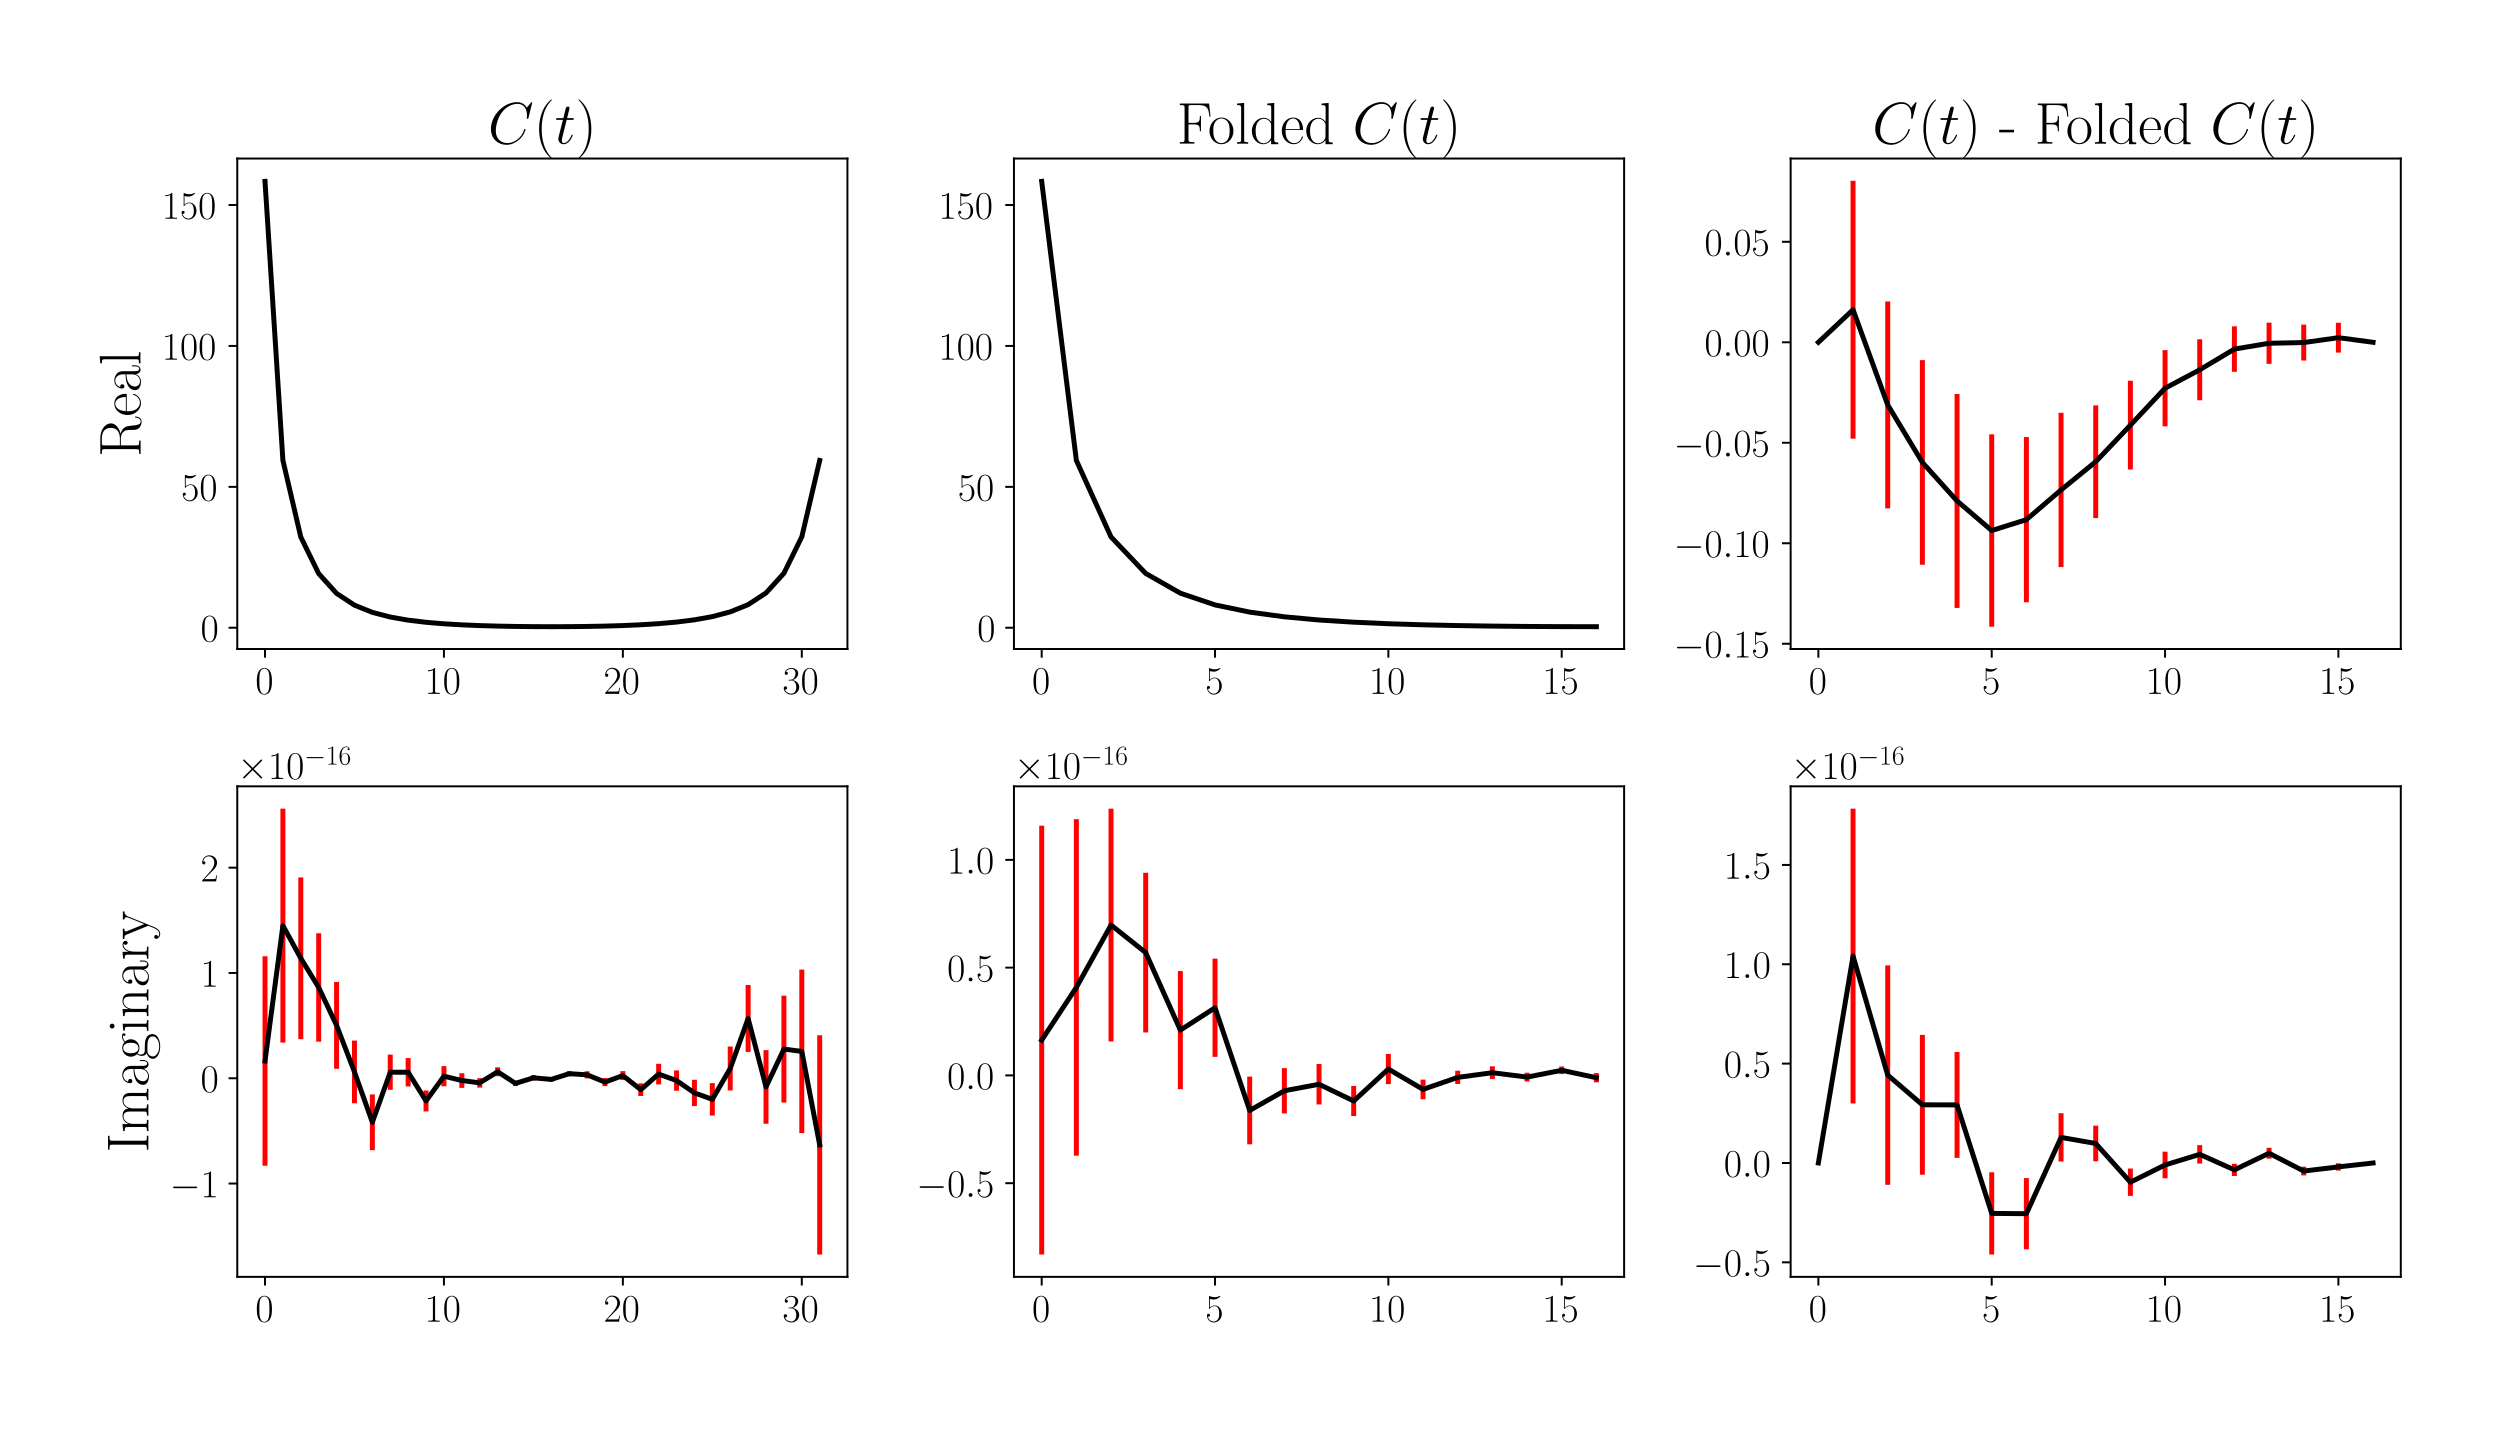<?xml version="1.0" encoding="utf-8" standalone="no"?>
<!DOCTYPE svg PUBLIC "-//W3C//DTD SVG 1.1//EN"
  "http://www.w3.org/Graphics/SVG/1.1/DTD/svg11.dtd">
<!-- Created with matplotlib (https://matplotlib.org/) -->
<svg height="576pt" version="1.1" viewBox="0 0 1008 576" width="1008pt" xmlns="http://www.w3.org/2000/svg" xmlns:xlink="http://www.w3.org/1999/xlink">
 <defs>
  <style type="text/css">*{stroke-linecap:butt;stroke-linejoin:round;}</style>
 </defs>
 <g id="figure_1">
  <g id="patch_1">
   <path d="M 0 576 
L 1008 576 
L 1008 0 
L 0 0 
z
" style="fill:#ffffff;"/>
  </g>
  <g id="axes_1">
   <g id="patch_2">
    <path d="M 95.667 261.684 
L 341.681 261.684 
L 341.681 63.911 
L 95.667 63.911 
z
" style="fill:#ffffff;"/>
   </g>
   <g id="matplotlib.axis_1">
    <g id="xtick_1">
     <g id="line2d_1">
      <defs>
       <path d="M 0 0 
L 0 3.5 
" id="m0bd5f9c4c0" style="stroke:#000000;stroke-width:0.8;"/>
      </defs>
      <g>
       <use style="stroke:#000000;stroke-width:0.8;" x="106.85" xlink:href="#m0bd5f9c4c0" y="261.684"/>
      </g>
     </g>
     <g id="text_1">
      <!-- $\mathdefault{0}$ -->
      <g transform="translate(102.948 279.754)scale(0.16 -0.16)">
       <defs>
        <path d="M 42 31.641 
C 42 37.75 41.906 48.125 37.703 56.109 
C 34 63.109 28.094 65.594 22.906 65.594 
C 18.094 65.594 12 63.406 8.203 56.203 
C 4.203 48.719 3.797 39.438 3.797 31.641 
C 3.797 25.953 3.906 17.281 7 9.672 
C 11.297 -0.609 19 -2 22.906 -2 
C 27.5 -2 34.5 -0.109 38.594 9.375 
C 41.594 16.281 42 24.359 42 31.641 
z
M 22.906 -0.406 
C 16.5 -0.406 12.703 5.078 11.297 12.688 
C 10.203 18.562 10.203 27.156 10.203 32.75 
C 10.203 40.438 10.203 46.828 11.5 52.922 
C 13.406 61.391 19 64 22.906 64 
C 27 64 32.297 61.297 34.203 53.125 
C 35.5 47.438 35.594 40.734 35.594 32.75 
C 35.594 26.25 35.594 18.266 34.406 12.375 
C 32.297 1.484 26.406 -0.406 22.906 -0.406 
z
" id="CMR17-48"/>
       </defs>
       <use transform="scale(0.996)" xlink:href="#CMR17-48"/>
      </g>
     </g>
    </g>
    <g id="xtick_2">
     <g id="line2d_2">
      <g>
       <use style="stroke:#000000;stroke-width:0.8;" x="178.994" xlink:href="#m0bd5f9c4c0" y="261.684"/>
      </g>
     </g>
     <g id="text_2">
      <!-- $\mathdefault{10}$ -->
      <g transform="translate(171.19 279.754)scale(0.16 -0.16)">
       <defs>
        <path d="M 26.594 63.406 
C 26.594 65.5 26.5 65.5 25.094 65.5 
C 21.203 61.188 15.297 59.797 9.703 59.797 
C 9.406 59.797 8.906 59.797 8.797 59.5 
C 8.703 59.297 8.703 59.094 8.703 57 
C 11.797 57 17 57.594 21 59.984 
L 21 7.203 
C 21 3.688 20.797 2.5 12.203 2.5 
L 9.203 2.5 
L 9.203 0 
C 14 0 19 0 23.797 0 
C 28.594 0 33.594 0 38.406 0 
L 38.406 2.5 
L 35.406 2.5 
C 26.797 2.5 26.594 3.594 26.594 7.156 
z
" id="CMR17-49"/>
       </defs>
       <use transform="scale(0.996)" xlink:href="#CMR17-49"/>
       <use transform="translate(45.69 0)scale(0.996)" xlink:href="#CMR17-48"/>
      </g>
     </g>
    </g>
    <g id="xtick_3">
     <g id="line2d_3">
      <g>
       <use style="stroke:#000000;stroke-width:0.8;" x="251.139" xlink:href="#m0bd5f9c4c0" y="261.684"/>
      </g>
     </g>
     <g id="text_3">
      <!-- $\mathdefault{20}$ -->
      <g transform="translate(243.335 279.754)scale(0.16 -0.16)">
       <defs>
        <path d="M 41.703 15.453 
L 39.906 15.453 
C 38.906 8.375 38.094 7.172 37.703 6.562 
C 37.203 5.766 30 5.766 28.594 5.766 
L 9.406 5.766 
C 13 9.672 20 16.75 28.5 24.953 
C 34.594 30.734 41.703 37.531 41.703 47.422 
C 41.703 59.219 32.297 66 21.797 66 
C 10.797 66 4.094 56.312 4.094 47.344 
C 4.094 43.438 7 42.938 8.203 42.938 
C 9.203 42.938 12.203 43.547 12.203 47.031 
C 12.203 50.109 9.594 51 8.203 51 
C 7.594 51 7 50.906 6.594 50.703 
C 8.5 59.219 14.297 63.406 20.406 63.406 
C 29.094 63.406 34.797 56.516 34.797 47.422 
C 34.797 38.734 29.703 31.25 24 24.75 
L 4.094 2.281 
L 4.094 0 
L 39.297 0 
z
" id="CMR17-50"/>
       </defs>
       <use transform="scale(0.996)" xlink:href="#CMR17-50"/>
       <use transform="translate(45.69 0)scale(0.996)" xlink:href="#CMR17-48"/>
      </g>
     </g>
    </g>
    <g id="xtick_4">
     <g id="line2d_4">
      <g>
       <use style="stroke:#000000;stroke-width:0.8;" x="323.284" xlink:href="#m0bd5f9c4c0" y="261.684"/>
      </g>
     </g>
     <g id="text_4">
      <!-- $\mathdefault{30}$ -->
      <g transform="translate(315.48 279.754)scale(0.16 -0.16)">
       <defs>
        <path d="M 22.094 33.703 
C 31 33.703 34.906 25.969 34.906 17.031 
C 34.906 5 28.5 0.391 22.703 0.391 
C 17.406 0.391 8.797 3.031 6.094 10.828 
C 6.594 10.625 7.094 10.625 7.594 10.625 
C 10 10.625 11.797 12.219 11.797 14.812 
C 11.797 17.703 9.594 19 7.594 19 
C 5.906 19 3.297 18.203 3.297 14.469 
C 3.297 5.234 12.297 -2 22.906 -2 
C 34 -2 42.5 6.719 42.5 16.953 
C 42.5 26.672 34.5 33.703 25 34.797 
C 32.594 36.375 39.906 43.062 39.906 52.016 
C 39.906 59.688 32 65.297 23 65.297 
C 13.906 65.297 5.906 59.828 5.906 52.016 
C 5.906 48.594 8.5 48 9.797 48 
C 11.906 48 13.703 49.297 13.703 51.891 
C 13.703 54.469 11.906 55.766 9.797 55.766 
C 9.406 55.766 8.906 55.766 8.5 55.578 
C 11.406 61.859 19.297 63 22.797 63 
C 26.297 63 32.906 61.328 32.906 51.875 
C 32.906 49.109 32.5 44.188 29.094 39.844 
C 26.094 36 22.703 36 19.406 35.688 
C 18.906 35.688 16.594 35.453 16.203 35.453 
C 15.5 35.359 15.094 35.266 15.094 34.5 
C 15.094 33.797 15.203 33.703 17.203 33.703 
z
" id="CMR17-51"/>
       </defs>
       <use transform="scale(0.996)" xlink:href="#CMR17-51"/>
       <use transform="translate(45.69 0)scale(0.996)" xlink:href="#CMR17-48"/>
      </g>
     </g>
    </g>
   </g>
   <g id="matplotlib.axis_2">
    <g id="ytick_1">
     <g id="line2d_5">
      <defs>
       <path d="M 0 0 
L -3.5 0 
" id="mcc31edc91a" style="stroke:#000000;stroke-width:0.8;"/>
      </defs>
      <g>
       <use style="stroke:#000000;stroke-width:0.8;" x="95.667" xlink:href="#mcc31edc91a" y="253.11"/>
      </g>
     </g>
     <g id="text_5">
      <!-- $\mathdefault{0}$ -->
      <g transform="translate(80.863 258.645)scale(0.16 -0.16)">
       <use transform="scale(0.996)" xlink:href="#CMR17-48"/>
      </g>
     </g>
    </g>
    <g id="ytick_2">
     <g id="line2d_6">
      <g>
       <use style="stroke:#000000;stroke-width:0.8;" x="95.667" xlink:href="#mcc31edc91a" y="196.295"/>
      </g>
     </g>
     <g id="text_6">
      <!-- $\mathdefault{50}$ -->
      <g transform="translate(73.059 201.829)scale(0.16 -0.16)">
       <defs>
        <path d="M 11.406 57.688 
C 12.406 57.281 16.5 56 20.703 56 
C 30 56 35.094 61.109 38 64.062 
C 38 64.953 38 65.5 37.406 65.5 
C 37.297 65.5 37.094 65.5 36.297 65.047 
C 32.797 63.406 28.703 62.078 23.703 62.078 
C 20.703 62.078 16.203 62.484 11.297 64.672 
C 10.203 65.172 10 65.172 9.906 65.172 
C 9.406 65.172 9.297 65.062 9.297 63.078 
L 9.297 34.422 
C 9.297 32.641 9.297 32.141 10.297 32.141 
C 10.797 32.141 11 32.344 11.5 33.031 
C 14.703 37.516 19.094 39.406 24.094 39.406 
C 27.594 39.406 35.094 37.219 35.094 20.141 
C 35.094 16.953 35.094 11.172 32.094 6.578 
C 29.594 2.484 25.703 0.391 21.406 0.391 
C 14.797 0.391 8.094 5 6.297 12.719 
C 6.703 12.609 7.5 12.422 7.906 12.422 
C 9.203 12.422 11.703 13.125 11.703 16.219 
C 11.703 18.906 9.797 20 7.906 20 
C 5.594 20 4.094 18.594 4.094 15.797 
C 4.094 7.094 11 -2 21.594 -2 
C 31.906 -2 41.703 6.875 41.703 19.75 
C 41.703 31.719 33.906 41 24.203 41 
C 19.094 41 14.797 39.109 11.406 35.531 
z
" id="CMR17-53"/>
       </defs>
       <use transform="scale(0.996)" xlink:href="#CMR17-53"/>
       <use transform="translate(45.69 0)scale(0.996)" xlink:href="#CMR17-48"/>
      </g>
     </g>
    </g>
    <g id="ytick_3">
     <g id="line2d_7">
      <g>
       <use style="stroke:#000000;stroke-width:0.8;" x="95.667" xlink:href="#mcc31edc91a" y="139.479"/>
      </g>
     </g>
     <g id="text_7">
      <!-- $\mathdefault{100}$ -->
      <g transform="translate(65.255 145.014)scale(0.16 -0.16)">
       <use transform="scale(0.996)" xlink:href="#CMR17-49"/>
       <use transform="translate(45.69 0)scale(0.996)" xlink:href="#CMR17-48"/>
       <use transform="translate(91.381 0)scale(0.996)" xlink:href="#CMR17-48"/>
      </g>
     </g>
    </g>
    <g id="ytick_4">
     <g id="line2d_8">
      <g>
       <use style="stroke:#000000;stroke-width:0.8;" x="95.667" xlink:href="#mcc31edc91a" y="82.664"/>
      </g>
     </g>
     <g id="text_8">
      <!-- $\mathdefault{150}$ -->
      <g transform="translate(65.255 88.199)scale(0.16 -0.16)">
       <use transform="scale(0.996)" xlink:href="#CMR17-49"/>
       <use transform="translate(45.69 0)scale(0.996)" xlink:href="#CMR17-53"/>
       <use transform="translate(91.381 0)scale(0.996)" xlink:href="#CMR17-48"/>
      </g>
     </g>
    </g>
    <g id="text_9">
     <!-- Real -->
     <g transform="translate(56.604 184.258)rotate(-90)scale(0.24 -0.24)">
      <defs>
       <path d="M 39.203 33.531 
C 48.703 35.438 56.703 41.812 56.703 49.781 
C 56.703 59.141 46.094 67.594 32.094 67.594 
L 5.203 67.594 
L 5.203 65 
C 12.094 65 13.203 65 13.203 60.516 
L 13.203 6.484 
C 13.203 2 12.094 2 5.203 2 
L 5.203 -0.406 
C 8.094 -0.406 13.297 -0.406 16.406 -0.406 
C 19.5 -0.406 24.703 -0.406 27.594 -0.406 
L 27.594 2 
C 20.703 2 19.594 2 19.594 6.516 
L 19.594 33 
L 31.297 33 
C 37 33 40.203 30.688 41.594 29.391 
C 45.594 25.5 45.594 22.797 45.594 16 
C 45.594 9.297 45.594 5.891 48.594 2.5 
C 52.406 -1.594 57.5 -2 59.703 -2 
C 67.094 -2 68.203 6.188 68.203 7.859 
C 68.203 8.438 68.203 9.141 67.297 9.141 
C 66.5 9.141 66.406 8.547 66.406 8.156 
C 65.906 1.75 63 -0.406 59.906 -0.406 
C 54.406 -0.406 53.797 5.859 53.203 11.938 
C 52.906 14.031 52.703 15.516 52.5 17.703 
C 51.906 22.688 51.094 29.953 39.203 33.531 
z
M 31 34.594 
L 19.594 34.594 
L 19.594 61.141 
C 19.594 64.516 19.797 65 23.797 65 
L 31.094 65 
C 39.406 65 49.094 62.141 49.094 49.844 
C 49.094 37.062 38.5 34.594 31 34.594 
z
" id="CMR17-82"/>
       <path d="M 38.094 23 
C 38.5 23.406 38.5 23.609 38.5 24.625 
C 38.5 34.969 33.094 44 21.703 44 
C 11.094 44 2.703 33.891 2.703 21.609 
C 2.703 8.609 12.203 -1 22.797 -1 
C 34 -1 38.406 9.484 38.406 11.562 
C 38.406 12.25 37.797 12.25 37.594 12.25 
C 36.906 12.25 36.797 12.047 36.406 10.875 
C 34.203 4.141 28.703 0.797 23.5 0.797 
C 19.203 0.797 14.906 3.172 12.203 7.5 
C 9.094 12.547 9.094 18.375 9.094 23 
z
M 9.203 24.5 
C 9.906 39.141 17.594 42.406 21.594 42.406 
C 28.406 42.406 33 35.891 33.094 24.5 
z
" id="CMR17-101"/>
       <path d="M 36 25.828 
C 36 32.375 36 35.844 31.797 39.734 
C 28.094 43 23.797 44 20.406 44 
C 12.5 44 6.797 37.609 6.797 30.797 
C 6.797 27 9.797 27 10.406 27 
C 11.703 27 14 27.781 14 30.531 
C 14 33 12.094 34.078 10.406 34.078 
C 10 34.078 9.5 33.969 9.203 33.875 
C 11.297 40.5 16.703 42.406 20.203 42.406 
C 25.203 42.406 30.703 37.953 30.703 29.453 
L 30.703 25 
C 24.797 25 17.703 24.203 12.094 21.203 
C 5.797 17.703 4 12.703 4 8.906 
C 4 1.203 13 -1 18.297 -1 
C 23.797 -1 28.906 2.172 31.094 7.984 
C 31.297 3.641 34.094 -0.281 38.5 -0.281 
C 40.594 -0.281 45.906 1.094 45.906 8.859 
L 45.906 14.375 
L 44.094 14.375 
L 44.094 8.781 
C 44.094 2.781 41.406 2 40.094 2 
C 36 2 36 7.156 36 11.531 
z
M 30.703 13.594 
C 30.703 4.953 24.5 0.594 19 0.594 
C 14 0.594 10.094 4.297 10.094 8.906 
C 10.094 11.891 11.406 17.188 17.203 20.391 
C 22 23.094 27.5 23.5 30.703 23.5 
z
" id="CMR17-97"/>
       <path d="M 15.297 68.688 
L 3.406 67.594 
L 3.406 65 
C 9.297 65 10.203 64.406 10.203 59.641 
L 10.203 6.656 
C 10.203 2.875 9.797 2.391 3.406 2.391 
L 3.406 -0.203 
C 5.797 0 10.203 0 12.703 0 
C 15.297 0 19.703 0 22.094 -0.203 
L 22.094 2.391 
C 15.703 2.391 15.297 2.781 15.297 6.656 
z
" id="CMR17-108"/>
      </defs>
      <use transform="scale(0.996)" xlink:href="#CMR17-82"/>
      <use transform="translate(67.791 0)scale(0.996)" xlink:href="#CMR17-101"/>
      <use transform="translate(108.277 0)scale(0.996)" xlink:href="#CMR17-97"/>
      <use transform="translate(153.967 0)scale(0.996)" xlink:href="#CMR17-108"/>
     </g>
    </g>
   </g>
   <g id="LineCollection_1">
    <path clip-path="url(#pde874192a4)" d="M 106.85 73.34 
L 106.85 72.901 
" style="fill:none;stroke:#ff0000;stroke-width:2;"/>
    <path clip-path="url(#pde874192a4)" d="M 114.064 185.709 
L 114.064 185.523 
" style="fill:none;stroke:#ff0000;stroke-width:2;"/>
    <path clip-path="url(#pde874192a4)" d="M 121.279 216.613 
L 121.279 216.452 
" style="fill:none;stroke:#ff0000;stroke-width:2;"/>
    <path clip-path="url(#pde874192a4)" d="M 128.493 231.356 
L 128.493 231.186 
" style="fill:none;stroke:#ff0000;stroke-width:2;"/>
    <path clip-path="url(#pde874192a4)" d="M 135.708 239.349 
L 135.708 239.18 
" style="fill:none;stroke:#ff0000;stroke-width:2;"/>
    <path clip-path="url(#pde874192a4)" d="M 142.922 244.077 
L 142.922 243.934 
" style="fill:none;stroke:#ff0000;stroke-width:2;"/>
    <path clip-path="url(#pde874192a4)" d="M 150.136 246.976 
L 150.136 246.838 
" style="fill:none;stroke:#ff0000;stroke-width:2;"/>
    <path clip-path="url(#pde874192a4)" d="M 157.351 248.847 
L 157.351 248.727 
" style="fill:none;stroke:#ff0000;stroke-width:2;"/>
    <path clip-path="url(#pde874192a4)" d="M 164.565 250.095 
L 164.565 250.005 
" style="fill:none;stroke:#ff0000;stroke-width:2;"/>
    <path clip-path="url(#pde874192a4)" d="M 171.78 250.95 
L 171.78 250.874 
" style="fill:none;stroke:#ff0000;stroke-width:2;"/>
    <path clip-path="url(#pde874192a4)" d="M 178.994 251.545 
L 178.994 251.479 
" style="fill:none;stroke:#ff0000;stroke-width:2;"/>
    <path clip-path="url(#pde874192a4)" d="M 186.209 251.966 
L 186.209 251.914 
" style="fill:none;stroke:#ff0000;stroke-width:2;"/>
    <path clip-path="url(#pde874192a4)" d="M 193.423 252.256 
L 193.423 252.215 
" style="fill:none;stroke:#ff0000;stroke-width:2;"/>
    <path clip-path="url(#pde874192a4)" d="M 200.638 252.462 
L 200.638 252.424 
" style="fill:none;stroke:#ff0000;stroke-width:2;"/>
    <path clip-path="url(#pde874192a4)" d="M 207.852 252.596 
L 207.852 252.566 
" style="fill:none;stroke:#ff0000;stroke-width:2;"/>
    <path clip-path="url(#pde874192a4)" d="M 215.067 252.667 
L 215.067 252.64 
" style="fill:none;stroke:#ff0000;stroke-width:2;"/>
    <path clip-path="url(#pde874192a4)" d="M 222.281 252.695 
L 222.281 252.671 
" style="fill:none;stroke:#ff0000;stroke-width:2;"/>
    <path clip-path="url(#pde874192a4)" d="M 229.496 252.67 
L 229.496 252.647 
" style="fill:none;stroke:#ff0000;stroke-width:2;"/>
    <path clip-path="url(#pde874192a4)" d="M 236.71 252.593 
L 236.71 252.568 
" style="fill:none;stroke:#ff0000;stroke-width:2;"/>
    <path clip-path="url(#pde874192a4)" d="M 243.925 252.455 
L 243.925 252.429 
" style="fill:none;stroke:#ff0000;stroke-width:2;"/>
    <path clip-path="url(#pde874192a4)" d="M 251.139 252.244 
L 251.139 252.211 
" style="fill:none;stroke:#ff0000;stroke-width:2;"/>
    <path clip-path="url(#pde874192a4)" d="M 258.354 251.932 
L 258.354 251.886 
" style="fill:none;stroke:#ff0000;stroke-width:2;"/>
    <path clip-path="url(#pde874192a4)" d="M 265.568 251.488 
L 265.568 251.432 
" style="fill:none;stroke:#ff0000;stroke-width:2;"/>
    <path clip-path="url(#pde874192a4)" d="M 272.783 250.854 
L 272.783 250.782 
" style="fill:none;stroke:#ff0000;stroke-width:2;"/>
    <path clip-path="url(#pde874192a4)" d="M 279.997 249.959 
L 279.997 249.871 
" style="fill:none;stroke:#ff0000;stroke-width:2;"/>
    <path clip-path="url(#pde874192a4)" d="M 287.212 248.677 
L 287.212 248.564 
" style="fill:none;stroke:#ff0000;stroke-width:2;"/>
    <path clip-path="url(#pde874192a4)" d="M 294.426 246.774 
L 294.426 246.638 
" style="fill:none;stroke:#ff0000;stroke-width:2;"/>
    <path clip-path="url(#pde874192a4)" d="M 301.641 243.871 
L 301.641 243.715 
" style="fill:none;stroke:#ff0000;stroke-width:2;"/>
    <path clip-path="url(#pde874192a4)" d="M 308.855 239.171 
L 308.855 238.999 
" style="fill:none;stroke:#ff0000;stroke-width:2;"/>
    <path clip-path="url(#pde874192a4)" d="M 316.07 231.214 
L 316.07 231.056 
" style="fill:none;stroke:#ff0000;stroke-width:2;"/>
    <path clip-path="url(#pde874192a4)" d="M 323.284 216.541 
L 323.284 216.382 
" style="fill:none;stroke:#ff0000;stroke-width:2;"/>
    <path clip-path="url(#pde874192a4)" d="M 330.499 185.761 
L 330.499 185.545 
" style="fill:none;stroke:#ff0000;stroke-width:2;"/>
   </g>
   <g id="line2d_9">
    <path clip-path="url(#pde874192a4)" d="M 106.85 73.121 
L 114.064 185.616 
L 121.279 216.533 
L 128.493 231.271 
L 135.708 239.265 
L 142.922 244.006 
L 150.136 246.907 
L 157.351 248.787 
L 164.565 250.05 
L 171.78 250.912 
L 178.994 251.512 
L 186.209 251.94 
L 193.423 252.236 
L 200.638 252.443 
L 207.852 252.581 
L 215.067 252.654 
L 222.281 252.683 
L 229.496 252.659 
L 236.71 252.581 
L 243.925 252.442 
L 251.139 252.228 
L 258.354 251.909 
L 265.568 251.46 
L 272.783 250.818 
L 279.997 249.915 
L 287.212 248.62 
L 294.426 246.706 
L 301.641 243.793 
L 308.855 239.085 
L 316.07 231.135 
L 323.284 216.462 
L 330.499 185.653 
" style="fill:none;stroke:#000000;stroke-linecap:square;stroke-width:2;"/>
   </g>
   <g id="patch_3">
    <path d="M 95.667 261.684 
L 95.667 63.911 
" style="fill:none;stroke:#000000;stroke-linecap:square;stroke-linejoin:miter;stroke-width:0.8;"/>
   </g>
   <g id="patch_4">
    <path d="M 341.681 261.684 
L 341.681 63.911 
" style="fill:none;stroke:#000000;stroke-linecap:square;stroke-linejoin:miter;stroke-width:0.8;"/>
   </g>
   <g id="patch_5">
    <path d="M 95.667 261.684 
L 341.681 261.684 
" style="fill:none;stroke:#000000;stroke-linecap:square;stroke-linejoin:miter;stroke-width:0.8;"/>
   </g>
   <g id="patch_6">
    <path d="M 95.667 63.911 
L 341.681 63.911 
" style="fill:none;stroke:#000000;stroke-linecap:square;stroke-linejoin:miter;stroke-width:0.8;"/>
   </g>
   <g id="text_10">
    <!-- $C(t)$ -->
    <g transform="translate(196.746 57.911)scale(0.24 -0.24)">
     <defs>
      <path d="M 74.703 69.109 
C 74.703 70 74 70 73.797 70 
C 73.594 70 73.203 70 72.406 69 
L 65.5 60.656 
C 62 66.625 56.5 70 49 70 
C 27.406 70 5 48.25 5 24.922 
C 5 8.328 16.703 -2 31.297 -2 
C 39.297 -2 46.297 1.375 52.094 6.25 
C 60.797 13.484 63.406 23.141 63.406 23.922 
C 63.406 24.812 62.594 24.812 62.297 24.812 
C 61.406 24.812 61.297 24.219 61.094 23.812 
C 56.5 8.344 43 0.891 33 0.891 
C 22.406 0.891 13.203 7.641 13.203 21.734 
C 13.203 24.922 14.203 42.188 25.5 55.188 
C 31 61.547 40.406 67.109 49.906 67.109 
C 60.906 67.109 65.797 58.078 65.797 47.938 
C 65.797 45.359 65.5 43.188 65.5 42.781 
C 65.5 41.891 66.5 41.891 66.797 41.891 
C 67.906 41.891 68 41.984 68.406 43.766 
z
" id="CMMI12-67"/>
      <path d="M 30.594 -24.391 
C 30.594 -24.297 30.594 -24.094 30.297 -23.797 
C 25.703 -19.125 13.406 -6.359 13.406 24.703 
C 13.406 55.766 25.5 68.422 30.406 73.391 
C 30.406 73.5 30.594 73.703 30.594 74 
C 30.594 74.297 30.297 74.5 29.906 74.5 
C 28.797 74.5 20.297 67.125 15.406 56.156 
C 10.406 45.109 9 34.359 9 24.812 
C 9 17.625 9.703 5.484 15.703 -7.359 
C 20.5 -17.734 28.703 -25 29.906 -25 
C 30.406 -25 30.594 -24.797 30.594 -24.391 
z
" id="CMR17-40"/>
      <path d="M 20.094 40.094 
L 29.297 40.094 
C 31.203 40.094 32.203 40.094 32.203 41.891 
C 32.203 43 31.594 43 29.594 43 
L 20.797 43 
L 24.5 57.688 
C 24.906 59.078 24.906 59.281 24.906 60 
C 24.906 61.609 23.594 62.5 22.297 62.5 
C 21.5 62.5 19.203 62.203 18.406 58.984 
L 14.5 43 
L 5.094 43 
C 3.094 43 2.203 43 2.203 41.094 
C 2.203 40.094 2.906 40.094 4.797 40.094 
L 13.703 40.094 
L 7.094 13.766 
C 6.297 10.281 6 9.281 6 7.984 
C 6 3.297 9.297 -1 14.906 -1 
C 25 -1 30.406 13.562 30.406 14.25 
C 30.406 14.859 30 15.156 29.406 15.156 
C 29.203 15.156 28.797 15.156 28.594 14.75 
C 28.5 14.656 28.406 14.547 27.703 12.953 
C 25.594 7.984 21 1 15.203 1 
C 12.203 1 12 3.5 12 5.688 
C 12 5.781 12 7.688 12.297 8.875 
z
" id="CMMI12-116"/>
      <path d="M 26.297 24.703 
C 26.297 31.875 25.594 44.016 19.594 56.859 
C 14.797 67.234 6.594 74.5 5.406 74.5 
C 5.094 74.5 4.703 74.391 4.703 73.891 
C 4.703 73.703 4.797 73.594 4.906 73.391 
C 9.703 68.406 21.906 55.75 21.906 24.75 
C 21.906 -6.359 9.797 -19.016 4.906 -24.016 
C 4.797 -24.203 4.703 -24.312 4.703 -24.5 
C 4.703 -25 5.094 -25 5.406 -25 
C 6.5 -25 15 -17.625 19.906 -6.656 
C 24.906 4.391 26.297 15.141 26.297 24.703 
z
" id="CMR17-41"/>
     </defs>
     <use transform="scale(0.996)" xlink:href="#CMMI12-67"/>
     <use transform="translate(76.947 0)scale(0.996)" xlink:href="#CMR17-40"/>
     <use transform="translate(112.228 0)scale(0.996)" xlink:href="#CMMI12-116"/>
     <use transform="translate(147.454 0)scale(0.996)" xlink:href="#CMR17-41"/>
    </g>
   </g>
  </g>
  <g id="axes_2">
   <g id="patch_7">
    <path d="M 408.827 261.684 
L 654.841 261.684 
L 654.841 63.911 
L 408.827 63.911 
z
" style="fill:#ffffff;"/>
   </g>
   <g id="matplotlib.axis_3">
    <g id="xtick_5">
     <g id="line2d_10">
      <g>
       <use style="stroke:#000000;stroke-width:0.8;" x="420.009" xlink:href="#m0bd5f9c4c0" y="261.684"/>
      </g>
     </g>
     <g id="text_11">
      <!-- $\mathdefault{0}$ -->
      <g transform="translate(416.107 279.754)scale(0.16 -0.16)">
       <use transform="scale(0.996)" xlink:href="#CMR17-48"/>
      </g>
     </g>
    </g>
    <g id="xtick_6">
     <g id="line2d_11">
      <g>
       <use style="stroke:#000000;stroke-width:0.8;" x="489.899" xlink:href="#m0bd5f9c4c0" y="261.684"/>
      </g>
     </g>
     <g id="text_12">
      <!-- $\mathdefault{5}$ -->
      <g transform="translate(485.997 279.754)scale(0.16 -0.16)">
       <use transform="scale(0.996)" xlink:href="#CMR17-53"/>
      </g>
     </g>
    </g>
    <g id="xtick_7">
     <g id="line2d_12">
      <g>
       <use style="stroke:#000000;stroke-width:0.8;" x="559.79" xlink:href="#m0bd5f9c4c0" y="261.684"/>
      </g>
     </g>
     <g id="text_13">
      <!-- $\mathdefault{10}$ -->
      <g transform="translate(551.986 279.754)scale(0.16 -0.16)">
       <use transform="scale(0.996)" xlink:href="#CMR17-49"/>
       <use transform="translate(45.69 0)scale(0.996)" xlink:href="#CMR17-48"/>
      </g>
     </g>
    </g>
    <g id="xtick_8">
     <g id="line2d_13">
      <g>
       <use style="stroke:#000000;stroke-width:0.8;" x="629.68" xlink:href="#m0bd5f9c4c0" y="261.684"/>
      </g>
     </g>
     <g id="text_14">
      <!-- $\mathdefault{15}$ -->
      <g transform="translate(621.876 279.754)scale(0.16 -0.16)">
       <use transform="scale(0.996)" xlink:href="#CMR17-49"/>
       <use transform="translate(45.69 0)scale(0.996)" xlink:href="#CMR17-53"/>
      </g>
     </g>
    </g>
   </g>
   <g id="matplotlib.axis_4">
    <g id="ytick_5">
     <g id="line2d_14">
      <g>
       <use style="stroke:#000000;stroke-width:0.8;" x="408.827" xlink:href="#mcc31edc91a" y="253.11"/>
      </g>
     </g>
     <g id="text_15">
      <!-- $\mathdefault{0}$ -->
      <g transform="translate(394.023 258.645)scale(0.16 -0.16)">
       <use transform="scale(0.996)" xlink:href="#CMR17-48"/>
      </g>
     </g>
    </g>
    <g id="ytick_6">
     <g id="line2d_15">
      <g>
       <use style="stroke:#000000;stroke-width:0.8;" x="408.827" xlink:href="#mcc31edc91a" y="196.295"/>
      </g>
     </g>
     <g id="text_16">
      <!-- $\mathdefault{50}$ -->
      <g transform="translate(386.219 201.829)scale(0.16 -0.16)">
       <use transform="scale(0.996)" xlink:href="#CMR17-53"/>
       <use transform="translate(45.69 0)scale(0.996)" xlink:href="#CMR17-48"/>
      </g>
     </g>
    </g>
    <g id="ytick_7">
     <g id="line2d_16">
      <g>
       <use style="stroke:#000000;stroke-width:0.8;" x="408.827" xlink:href="#mcc31edc91a" y="139.479"/>
      </g>
     </g>
     <g id="text_17">
      <!-- $\mathdefault{100}$ -->
      <g transform="translate(378.415 145.014)scale(0.16 -0.16)">
       <use transform="scale(0.996)" xlink:href="#CMR17-49"/>
       <use transform="translate(45.69 0)scale(0.996)" xlink:href="#CMR17-48"/>
       <use transform="translate(91.381 0)scale(0.996)" xlink:href="#CMR17-48"/>
      </g>
     </g>
    </g>
    <g id="ytick_8">
     <g id="line2d_17">
      <g>
       <use style="stroke:#000000;stroke-width:0.8;" x="408.827" xlink:href="#mcc31edc91a" y="82.664"/>
      </g>
     </g>
     <g id="text_18">
      <!-- $\mathdefault{150}$ -->
      <g transform="translate(378.415 88.199)scale(0.16 -0.16)">
       <use transform="scale(0.996)" xlink:href="#CMR17-49"/>
       <use transform="translate(45.69 0)scale(0.996)" xlink:href="#CMR17-53"/>
       <use transform="translate(91.381 0)scale(0.996)" xlink:href="#CMR17-48"/>
      </g>
     </g>
    </g>
   </g>
   <g id="LineCollection_2">
    <path clip-path="url(#pc90e009c08)" d="M 420.009 73.34 
L 420.009 72.901 
" style="fill:none;stroke:#ff0000;stroke-width:2;"/>
    <path clip-path="url(#pc90e009c08)" d="M 433.987 185.704 
L 433.987 185.565 
" style="fill:none;stroke:#ff0000;stroke-width:2;"/>
    <path clip-path="url(#pc90e009c08)" d="M 447.965 216.552 
L 447.965 216.443 
" style="fill:none;stroke:#ff0000;stroke-width:2;"/>
    <path clip-path="url(#pc90e009c08)" d="M 461.943 231.261 
L 461.943 231.145 
" style="fill:none;stroke:#ff0000;stroke-width:2;"/>
    <path clip-path="url(#pc90e009c08)" d="M 475.921 239.235 
L 475.921 239.115 
" style="fill:none;stroke:#ff0000;stroke-width:2;"/>
    <path clip-path="url(#pc90e009c08)" d="M 489.899 243.951 
L 489.899 243.848 
" style="fill:none;stroke:#ff0000;stroke-width:2;"/>
    <path clip-path="url(#pc90e009c08)" d="M 503.877 246.856 
L 503.877 246.756 
" style="fill:none;stroke:#ff0000;stroke-width:2;"/>
    <path clip-path="url(#pc90e009c08)" d="M 517.855 248.742 
L 517.855 248.665 
" style="fill:none;stroke:#ff0000;stroke-width:2;"/>
    <path clip-path="url(#pc90e009c08)" d="M 531.834 250.014 
L 531.834 249.951 
" style="fill:none;stroke:#ff0000;stroke-width:2;"/>
    <path clip-path="url(#pc90e009c08)" d="M 545.812 250.892 
L 545.812 250.838 
" style="fill:none;stroke:#ff0000;stroke-width:2;"/>
    <path clip-path="url(#pc90e009c08)" d="M 559.79 251.508 
L 559.79 251.464 
" style="fill:none;stroke:#ff0000;stroke-width:2;"/>
    <path clip-path="url(#pc90e009c08)" d="M 573.768 251.942 
L 573.768 251.907 
" style="fill:none;stroke:#ff0000;stroke-width:2;"/>
    <path clip-path="url(#pc90e009c08)" d="M 587.746 252.245 
L 587.746 252.218 
" style="fill:none;stroke:#ff0000;stroke-width:2;"/>
    <path clip-path="url(#pc90e009c08)" d="M 601.724 252.454 
L 601.724 252.431 
" style="fill:none;stroke:#ff0000;stroke-width:2;"/>
    <path clip-path="url(#pc90e009c08)" d="M 615.702 252.59 
L 615.702 252.571 
" style="fill:none;stroke:#ff0000;stroke-width:2;"/>
    <path clip-path="url(#pc90e009c08)" d="M 629.68 252.665 
L 629.68 252.647 
" style="fill:none;stroke:#ff0000;stroke-width:2;"/>
    <path clip-path="url(#pc90e009c08)" d="M 643.658 252.695 
L 643.658 252.671 
" style="fill:none;stroke:#ff0000;stroke-width:2;"/>
   </g>
   <g id="line2d_18">
    <path clip-path="url(#pc90e009c08)" d="M 420.009 73.121 
L 433.987 185.635 
L 447.965 216.497 
L 461.943 231.203 
L 475.921 239.175 
L 489.899 243.899 
L 503.877 246.806 
L 517.855 248.704 
L 531.834 249.982 
L 545.812 250.865 
L 559.79 251.486 
L 573.768 251.925 
L 587.746 252.232 
L 601.724 252.443 
L 615.702 252.581 
L 629.68 252.656 
L 643.658 252.683 
" style="fill:none;stroke:#000000;stroke-linecap:square;stroke-width:2;"/>
   </g>
   <g id="patch_8">
    <path d="M 408.827 261.684 
L 408.827 63.911 
" style="fill:none;stroke:#000000;stroke-linecap:square;stroke-linejoin:miter;stroke-width:0.8;"/>
   </g>
   <g id="patch_9">
    <path d="M 654.841 261.684 
L 654.841 63.911 
" style="fill:none;stroke:#000000;stroke-linecap:square;stroke-linejoin:miter;stroke-width:0.8;"/>
   </g>
   <g id="patch_10">
    <path d="M 408.827 261.684 
L 654.841 261.684 
" style="fill:none;stroke:#000000;stroke-linecap:square;stroke-linejoin:miter;stroke-width:0.8;"/>
   </g>
   <g id="patch_11">
    <path d="M 408.827 63.911 
L 654.841 63.911 
" style="fill:none;stroke:#000000;stroke-linecap:square;stroke-linejoin:miter;stroke-width:0.8;"/>
   </g>
   <g id="text_19">
    <!-- Folded $C(t)$ -->
    <g transform="translate(474.495 57.911)scale(0.24 -0.24)">
     <defs>
      <path d="M 54.406 67.578 
L 5.094 67.578 
L 5.094 65 
C 12 65 13.094 65 13.094 60.531 
L 13.094 6.969 
C 13.094 2.5 12 2.5 5.094 2.5 
L 5.094 0 
C 8 0 13.594 0 16.703 0 
C 20.797 0 25.594 0 29.703 0 
L 29.703 2.5 
L 27.5 2.5 
C 19.906 2.5 19.703 3.484 19.703 7.062 
L 19.703 32.422 
L 28.703 32.422 
C 38 32.422 38.906 29.141 38.906 20.812 
L 40.703 20.812 
L 40.703 46.672 
L 38.906 46.672 
C 38.906 38.281 38 35 28.703 35 
L 19.703 35 
L 19.703 61.109 
C 19.703 64.5 19.906 65 23.906 65 
L 36.797 65 
C 51.906 65 53.594 58.828 55 45.562 
L 56.797 45.562 
z
" id="CMR17-70"/>
      <path d="M 43.094 21.188 
C 43.094 34 33.797 44 22.906 44 
C 12 44 2.703 34 2.703 21.188 
C 2.703 8.609 12 -1 22.906 -1 
C 33.797 -1 43.094 8.609 43.094 21.188 
z
M 22.906 0.797 
C 18.203 0.797 14.203 3.594 11.906 7.5 
C 9.406 11.984 9.094 17.594 9.094 22 
C 9.094 26.203 9.297 31.406 11.906 35.906 
C 13.906 39.203 17.797 42.406 22.906 42.406 
C 27.406 42.406 31.203 39.906 33.594 36.406 
C 36.703 31.703 36.703 25.109 36.703 22 
C 36.703 18.094 36.5 12.109 33.797 7.297 
C 31 2.703 26.703 0.797 22.906 0.797 
z
" id="CMR17-111"/>
      <path d="M 29.203 67.594 
L 29.203 65 
C 35.094 65 36 64.406 36 59.688 
L 36 36.641 
C 35.594 37.141 31.5 43.594 23.406 43.594 
C 13.203 43.594 3.297 34.5 3.297 21.312 
C 3.297 8.203 12.594 -1 22.406 -1 
C 30.906 -1 35.297 5.266 35.797 5.938 
L 35.797 -0.984 
L 47.906 -0.984 
L 47.906 2 
C 42 2 41.094 2.594 41.094 7.391 
L 41.094 68.688 
z
M 35.797 11.797 
C 35.797 8.797 34 6.094 31.703 4.094 
C 28.297 1.094 24.906 0.594 23 0.594 
C 20.094 0.594 9.703 2.094 9.703 21.188 
C 9.703 40.812 21.297 42 23.906 42 
C 28.5 42 32.203 39.406 34.5 35.797 
C 35.797 33.703 35.797 33.406 35.797 31.609 
z
" id="CMR17-100"/>
     </defs>
     <use transform="scale(0.996)" xlink:href="#CMR17-70"/>
     <use transform="translate(52.177 0)scale(0.996)" xlink:href="#CMR17-111"/>
     <use transform="translate(97.867 0)scale(0.996)" xlink:href="#CMR17-108"/>
     <use transform="translate(122.738 0)scale(0.996)" xlink:href="#CMR17-100"/>
     <use transform="translate(173.633 0)scale(0.996)" xlink:href="#CMR17-101"/>
     <use transform="translate(214.119 0)scale(0.996)" xlink:href="#CMR17-100"/>
     <use transform="translate(295.09 0)scale(0.996)" xlink:href="#CMMI12-67"/>
     <use transform="translate(372.037 0)scale(0.996)" xlink:href="#CMR17-40"/>
     <use transform="translate(407.318 0)scale(0.996)" xlink:href="#CMMI12-116"/>
     <use transform="translate(442.544 0)scale(0.996)" xlink:href="#CMR17-41"/>
    </g>
   </g>
  </g>
  <g id="axes_3">
   <g id="patch_12">
    <path d="M 721.986 261.684 
L 968 261.684 
L 968 63.911 
L 721.986 63.911 
z
" style="fill:#ffffff;"/>
   </g>
   <g id="matplotlib.axis_5">
    <g id="xtick_9">
     <g id="line2d_19">
      <g>
       <use style="stroke:#000000;stroke-width:0.8;" x="733.168" xlink:href="#m0bd5f9c4c0" y="261.684"/>
      </g>
     </g>
     <g id="text_20">
      <!-- $\mathdefault{0}$ -->
      <g transform="translate(729.267 279.754)scale(0.16 -0.16)">
       <use transform="scale(0.996)" xlink:href="#CMR17-48"/>
      </g>
     </g>
    </g>
    <g id="xtick_10">
     <g id="line2d_20">
      <g>
       <use style="stroke:#000000;stroke-width:0.8;" x="803.059" xlink:href="#m0bd5f9c4c0" y="261.684"/>
      </g>
     </g>
     <g id="text_21">
      <!-- $\mathdefault{5}$ -->
      <g transform="translate(799.157 279.754)scale(0.16 -0.16)">
       <use transform="scale(0.996)" xlink:href="#CMR17-53"/>
      </g>
     </g>
    </g>
    <g id="xtick_11">
     <g id="line2d_21">
      <g>
       <use style="stroke:#000000;stroke-width:0.8;" x="872.949" xlink:href="#m0bd5f9c4c0" y="261.684"/>
      </g>
     </g>
     <g id="text_22">
      <!-- $\mathdefault{10}$ -->
      <g transform="translate(865.145 279.754)scale(0.16 -0.16)">
       <use transform="scale(0.996)" xlink:href="#CMR17-49"/>
       <use transform="translate(45.69 0)scale(0.996)" xlink:href="#CMR17-48"/>
      </g>
     </g>
    </g>
    <g id="xtick_12">
     <g id="line2d_22">
      <g>
       <use style="stroke:#000000;stroke-width:0.8;" x="942.839" xlink:href="#m0bd5f9c4c0" y="261.684"/>
      </g>
     </g>
     <g id="text_23">
      <!-- $\mathdefault{15}$ -->
      <g transform="translate(935.035 279.754)scale(0.16 -0.16)">
       <use transform="scale(0.996)" xlink:href="#CMR17-49"/>
       <use transform="translate(45.69 0)scale(0.996)" xlink:href="#CMR17-53"/>
      </g>
     </g>
    </g>
   </g>
   <g id="matplotlib.axis_6">
    <g id="ytick_9">
     <g id="line2d_23">
      <g>
       <use style="stroke:#000000;stroke-width:0.8;" x="721.986" xlink:href="#mcc31edc91a" y="259.55"/>
      </g>
     </g>
     <g id="text_24">
      <!-- $\mathdefault{−0.15}$ -->
      <g transform="translate(674.841 265.085)scale(0.16 -0.16)">
       <defs>
        <path d="M 65.906 23 
C 67.594 23 69.406 23 69.406 25 
C 69.406 27 67.594 27 65.906 27 
L 11.797 27 
C 10.094 27 8.297 27 8.297 25 
C 8.297 23 10.094 23 11.797 23 
z
" id="CMSY10-0"/>
        <path d="M 18.406 4.797 
C 18.406 7.688 16 9.672 13.594 9.672 
C 10.703 9.672 8.703 7.281 8.703 4.891 
C 8.703 2 11.094 0 13.5 0 
C 16.406 0 18.406 2.391 18.406 4.797 
z
" id="CMMI12-58"/>
       </defs>
       <use transform="scale(0.996)" xlink:href="#CMSY10-0"/>
       <use transform="translate(77.487 0)scale(0.996)" xlink:href="#CMR17-48"/>
       <use transform="translate(123.178 0)scale(0.996)" xlink:href="#CMMI12-58"/>
       <use transform="translate(150.275 0)scale(0.996)" xlink:href="#CMR17-49"/>
       <use transform="translate(195.966 0)scale(0.996)" xlink:href="#CMR17-53"/>
      </g>
     </g>
    </g>
    <g id="ytick_10">
     <g id="line2d_24">
      <g>
       <use style="stroke:#000000;stroke-width:0.8;" x="721.986" xlink:href="#mcc31edc91a" y="219.037"/>
      </g>
     </g>
     <g id="text_25">
      <!-- $\mathdefault{−0.10}$ -->
      <g transform="translate(674.841 224.572)scale(0.16 -0.16)">
       <use transform="scale(0.996)" xlink:href="#CMSY10-0"/>
       <use transform="translate(77.487 0)scale(0.996)" xlink:href="#CMR17-48"/>
       <use transform="translate(123.178 0)scale(0.996)" xlink:href="#CMMI12-58"/>
       <use transform="translate(150.275 0)scale(0.996)" xlink:href="#CMR17-49"/>
       <use transform="translate(195.966 0)scale(0.996)" xlink:href="#CMR17-48"/>
      </g>
     </g>
    </g>
    <g id="ytick_11">
     <g id="line2d_25">
      <g>
       <use style="stroke:#000000;stroke-width:0.8;" x="721.986" xlink:href="#mcc31edc91a" y="178.525"/>
      </g>
     </g>
     <g id="text_26">
      <!-- $\mathdefault{−0.05}$ -->
      <g transform="translate(674.841 184.059)scale(0.16 -0.16)">
       <use transform="scale(0.996)" xlink:href="#CMSY10-0"/>
       <use transform="translate(77.487 0)scale(0.996)" xlink:href="#CMR17-48"/>
       <use transform="translate(123.178 0)scale(0.996)" xlink:href="#CMMI12-58"/>
       <use transform="translate(150.275 0)scale(0.996)" xlink:href="#CMR17-48"/>
       <use transform="translate(195.966 0)scale(0.996)" xlink:href="#CMR17-53"/>
      </g>
     </g>
    </g>
    <g id="ytick_12">
     <g id="line2d_26">
      <g>
       <use style="stroke:#000000;stroke-width:0.8;" x="721.986" xlink:href="#mcc31edc91a" y="138.012"/>
      </g>
     </g>
     <g id="text_27">
      <!-- $\mathdefault{0.00}$ -->
      <g transform="translate(687.239 143.547)scale(0.16 -0.16)">
       <use transform="scale(0.996)" xlink:href="#CMR17-48"/>
       <use transform="translate(45.69 0)scale(0.996)" xlink:href="#CMMI12-58"/>
       <use transform="translate(72.788 0)scale(0.996)" xlink:href="#CMR17-48"/>
       <use transform="translate(118.478 0)scale(0.996)" xlink:href="#CMR17-48"/>
      </g>
     </g>
    </g>
    <g id="ytick_13">
     <g id="line2d_27">
      <g>
       <use style="stroke:#000000;stroke-width:0.8;" x="721.986" xlink:href="#mcc31edc91a" y="97.499"/>
      </g>
     </g>
     <g id="text_28">
      <!-- $\mathdefault{0.05}$ -->
      <g transform="translate(687.239 103.034)scale(0.16 -0.16)">
       <use transform="scale(0.996)" xlink:href="#CMR17-48"/>
       <use transform="translate(45.69 0)scale(0.996)" xlink:href="#CMMI12-58"/>
       <use transform="translate(72.788 0)scale(0.996)" xlink:href="#CMR17-48"/>
       <use transform="translate(118.478 0)scale(0.996)" xlink:href="#CMR17-53"/>
      </g>
     </g>
    </g>
   </g>
   <g id="LineCollection_3">
    <path clip-path="url(#pa7388d5e4a)" d="M 733.168 138.012 
L 733.168 138.012 
" style="fill:none;stroke:#ff0000;stroke-width:2;"/>
    <path clip-path="url(#pa7388d5e4a)" d="M 747.147 176.871 
L 747.147 72.901 
" style="fill:none;stroke:#ff0000;stroke-width:2;"/>
    <path clip-path="url(#pa7388d5e4a)" d="M 761.125 204.974 
L 761.125 121.546 
" style="fill:none;stroke:#ff0000;stroke-width:2;"/>
    <path clip-path="url(#pa7388d5e4a)" d="M 775.103 227.696 
L 775.103 145.214 
" style="fill:none;stroke:#ff0000;stroke-width:2;"/>
    <path clip-path="url(#pa7388d5e4a)" d="M 789.081 245.112 
L 789.081 158.857 
" style="fill:none;stroke:#ff0000;stroke-width:2;"/>
    <path clip-path="url(#pa7388d5e4a)" d="M 803.059 252.695 
L 803.059 175.121 
" style="fill:none;stroke:#ff0000;stroke-width:2;"/>
    <path clip-path="url(#pa7388d5e4a)" d="M 817.037 242.833 
L 817.037 176.214 
" style="fill:none;stroke:#ff0000;stroke-width:2;"/>
    <path clip-path="url(#pa7388d5e4a)" d="M 831.015 228.646 
L 831.015 166.432 
" style="fill:none;stroke:#ff0000;stroke-width:2;"/>
    <path clip-path="url(#pa7388d5e4a)" d="M 844.993 208.885 
L 844.993 163.445 
" style="fill:none;stroke:#ff0000;stroke-width:2;"/>
    <path clip-path="url(#pa7388d5e4a)" d="M 858.971 189.326 
L 858.971 153.525 
" style="fill:none;stroke:#ff0000;stroke-width:2;"/>
    <path clip-path="url(#pa7388d5e4a)" d="M 872.949 171.9 
L 872.949 141.161 
" style="fill:none;stroke:#ff0000;stroke-width:2;"/>
    <path clip-path="url(#pa7388d5e4a)" d="M 886.927 161.384 
L 886.927 136.803 
" style="fill:none;stroke:#ff0000;stroke-width:2;"/>
    <path clip-path="url(#pa7388d5e4a)" d="M 900.905 149.911 
L 900.905 131.587 
" style="fill:none;stroke:#ff0000;stroke-width:2;"/>
    <path clip-path="url(#pa7388d5e4a)" d="M 914.883 146.702 
L 914.883 130.103 
" style="fill:none;stroke:#ff0000;stroke-width:2;"/>
    <path clip-path="url(#pa7388d5e4a)" d="M 928.861 145.366 
L 928.861 130.875 
" style="fill:none;stroke:#ff0000;stroke-width:2;"/>
    <path clip-path="url(#pa7388d5e4a)" d="M 942.839 142.171 
L 942.839 130.138 
" style="fill:none;stroke:#ff0000;stroke-width:2;"/>
    <path clip-path="url(#pa7388d5e4a)" d="M 956.818 138.012 
L 956.818 138.012 
" style="fill:none;stroke:#ff0000;stroke-width:2;"/>
   </g>
   <g id="line2d_28">
    <path clip-path="url(#pa7388d5e4a)" d="M 733.168 138.012 
L 747.147 124.886 
L 761.125 163.26 
L 775.103 186.455 
L 789.081 201.984 
L 803.059 213.908 
L 817.037 209.524 
L 831.015 197.539 
L 844.993 186.165 
L 858.971 171.425 
L 872.949 156.531 
L 886.927 149.093 
L 900.905 140.749 
L 914.883 138.403 
L 928.861 138.12 
L 942.839 136.154 
L 956.818 138.012 
" style="fill:none;stroke:#000000;stroke-linecap:square;stroke-width:2;"/>
   </g>
   <g id="patch_13">
    <path d="M 721.986 261.684 
L 721.986 63.911 
" style="fill:none;stroke:#000000;stroke-linecap:square;stroke-linejoin:miter;stroke-width:0.8;"/>
   </g>
   <g id="patch_14">
    <path d="M 968 261.684 
L 968 63.911 
" style="fill:none;stroke:#000000;stroke-linecap:square;stroke-linejoin:miter;stroke-width:0.8;"/>
   </g>
   <g id="patch_15">
    <path d="M 721.986 261.684 
L 968 261.684 
" style="fill:none;stroke:#000000;stroke-linecap:square;stroke-linejoin:miter;stroke-width:0.8;"/>
   </g>
   <g id="patch_16">
    <path d="M 721.986 63.911 
L 968 63.911 
" style="fill:none;stroke:#000000;stroke-linecap:square;stroke-linejoin:miter;stroke-width:0.8;"/>
   </g>
   <g id="text_29">
    <!-- $C(t)$ - Folded $C(t)$ -->
    <g transform="translate(754.899 57.911)scale(0.24 -0.24)">
     <defs>
      <path d="M 25.5 19 
L 25.5 23.375 
L 0.406 23.375 
L 0.406 19 
z
" id="CMR17-45"/>
     </defs>
     <use transform="scale(0.996)" xlink:href="#CMMI12-67"/>
     <use transform="translate(76.947 0)scale(0.996)" xlink:href="#CMR17-40"/>
     <use transform="translate(112.228 0)scale(0.996)" xlink:href="#CMMI12-116"/>
     <use transform="translate(147.454 0)scale(0.996)" xlink:href="#CMR17-41"/>
     <use transform="translate(212.811 0)scale(0.996)" xlink:href="#CMR17-45"/>
     <use transform="translate(272.963 0)scale(0.996)" xlink:href="#CMR17-70"/>
     <use transform="translate(325.139 0)scale(0.996)" xlink:href="#CMR17-111"/>
     <use transform="translate(370.83 0)scale(0.996)" xlink:href="#CMR17-108"/>
     <use transform="translate(395.701 0)scale(0.996)" xlink:href="#CMR17-100"/>
     <use transform="translate(446.596 0)scale(0.996)" xlink:href="#CMR17-101"/>
     <use transform="translate(487.082 0)scale(0.996)" xlink:href="#CMR17-100"/>
     <use transform="translate(568.053 0)scale(0.996)" xlink:href="#CMMI12-67"/>
     <use transform="translate(645 0)scale(0.996)" xlink:href="#CMR17-40"/>
     <use transform="translate(680.281 0)scale(0.996)" xlink:href="#CMMI12-116"/>
     <use transform="translate(715.507 0)scale(0.996)" xlink:href="#CMR17-41"/>
    </g>
   </g>
  </g>
  <g id="axes_4">
   <g id="patch_17">
    <path d="M 95.667 514.831 
L 341.681 514.831 
L 341.681 317.058 
L 95.667 317.058 
z
" style="fill:#ffffff;"/>
   </g>
   <g id="matplotlib.axis_7">
    <g id="xtick_13">
     <g id="line2d_29">
      <g>
       <use style="stroke:#000000;stroke-width:0.8;" x="106.85" xlink:href="#m0bd5f9c4c0" y="514.831"/>
      </g>
     </g>
     <g id="text_30">
      <!-- $\mathdefault{0}$ -->
      <g transform="translate(102.948 532.901)scale(0.16 -0.16)">
       <use transform="scale(0.996)" xlink:href="#CMR17-48"/>
      </g>
     </g>
    </g>
    <g id="xtick_14">
     <g id="line2d_30">
      <g>
       <use style="stroke:#000000;stroke-width:0.8;" x="178.994" xlink:href="#m0bd5f9c4c0" y="514.831"/>
      </g>
     </g>
     <g id="text_31">
      <!-- $\mathdefault{10}$ -->
      <g transform="translate(171.19 532.901)scale(0.16 -0.16)">
       <use transform="scale(0.996)" xlink:href="#CMR17-49"/>
       <use transform="translate(45.69 0)scale(0.996)" xlink:href="#CMR17-48"/>
      </g>
     </g>
    </g>
    <g id="xtick_15">
     <g id="line2d_31">
      <g>
       <use style="stroke:#000000;stroke-width:0.8;" x="251.139" xlink:href="#m0bd5f9c4c0" y="514.831"/>
      </g>
     </g>
     <g id="text_32">
      <!-- $\mathdefault{20}$ -->
      <g transform="translate(243.335 532.901)scale(0.16 -0.16)">
       <use transform="scale(0.996)" xlink:href="#CMR17-50"/>
       <use transform="translate(45.69 0)scale(0.996)" xlink:href="#CMR17-48"/>
      </g>
     </g>
    </g>
    <g id="xtick_16">
     <g id="line2d_32">
      <g>
       <use style="stroke:#000000;stroke-width:0.8;" x="323.284" xlink:href="#m0bd5f9c4c0" y="514.831"/>
      </g>
     </g>
     <g id="text_33">
      <!-- $\mathdefault{30}$ -->
      <g transform="translate(315.48 532.901)scale(0.16 -0.16)">
       <use transform="scale(0.996)" xlink:href="#CMR17-51"/>
       <use transform="translate(45.69 0)scale(0.996)" xlink:href="#CMR17-48"/>
      </g>
     </g>
    </g>
   </g>
   <g id="matplotlib.axis_8">
    <g id="ytick_14">
     <g id="line2d_33">
      <g>
       <use style="stroke:#000000;stroke-width:0.8;" x="95.667" xlink:href="#mcc31edc91a" y="477.21"/>
      </g>
     </g>
     <g id="text_34">
      <!-- $\mathdefault{−1}$ -->
      <g transform="translate(68.465 482.744)scale(0.16 -0.16)">
       <use transform="scale(0.996)" xlink:href="#CMSY10-0"/>
       <use transform="translate(77.487 0)scale(0.996)" xlink:href="#CMR17-49"/>
      </g>
     </g>
    </g>
    <g id="ytick_15">
     <g id="line2d_34">
      <g>
       <use style="stroke:#000000;stroke-width:0.8;" x="95.667" xlink:href="#mcc31edc91a" y="434.755"/>
      </g>
     </g>
     <g id="text_35">
      <!-- $\mathdefault{0}$ -->
      <g transform="translate(80.863 440.29)scale(0.16 -0.16)">
       <use transform="scale(0.996)" xlink:href="#CMR17-48"/>
      </g>
     </g>
    </g>
    <g id="ytick_16">
     <g id="line2d_35">
      <g>
       <use style="stroke:#000000;stroke-width:0.8;" x="95.667" xlink:href="#mcc31edc91a" y="392.301"/>
      </g>
     </g>
     <g id="text_36">
      <!-- $\mathdefault{1}$ -->
      <g transform="translate(80.863 397.836)scale(0.16 -0.16)">
       <use transform="scale(0.996)" xlink:href="#CMR17-49"/>
      </g>
     </g>
    </g>
    <g id="ytick_17">
     <g id="line2d_36">
      <g>
       <use style="stroke:#000000;stroke-width:0.8;" x="95.667" xlink:href="#mcc31edc91a" y="349.847"/>
      </g>
     </g>
     <g id="text_37">
      <!-- $\mathdefault{2}$ -->
      <g transform="translate(80.863 355.381)scale(0.16 -0.16)">
       <use transform="scale(0.996)" xlink:href="#CMR17-50"/>
      </g>
     </g>
    </g>
    <g id="text_38">
     <!-- Imaginary -->
     <g transform="translate(59.814 464.661)rotate(-90)scale(0.24 -0.24)">
      <defs>
       <path d="M 19.703 61.016 
C 19.703 65.5 20.906 65.5 28.094 65.5 
L 28.094 68 
C 24.906 68 19.797 68 16.406 68 
C 13 68 7.906 68 4.703 68 
L 4.703 65.5 
C 11.906 65.5 13.094 65.5 13.094 61.016 
L 13.094 6.984 
C 13.094 2.5 11.906 2.5 4.703 2.5 
L 4.703 0 
C 7.906 0 13 0 16.406 0 
C 19.797 0 24.906 0 28.094 0 
L 28.094 2.5 
C 20.906 2.5 19.703 2.5 19.703 6.984 
z
" id="CMR17-73"/>
       <path d="M 67.594 30.203 
C 67.594 35.188 66.703 43.594 54.797 43.594 
C 48 43.594 43.297 39 41.5 33.609 
L 41.406 33.609 
C 40.203 41.812 34.297 43.594 28.703 43.594 
C 20.797 43.594 16.703 37.5 15.203 33.5 
L 15.094 33.5 
L 15.094 43.594 
L 3.297 42.5 
L 3.297 39.906 
C 9.203 39.906 10.094 39.297 10.094 34.5 
L 10.094 6.688 
C 10.094 2.875 9.703 2.391 3.297 2.391 
L 3.297 -0.203 
C 5.703 0 10.094 0 12.703 0 
C 15.297 0 19.797 0 22.203 -0.203 
L 22.203 2.391 
C 15.797 2.391 15.406 2.781 15.406 6.688 
L 15.406 25.906 
C 15.406 35.109 21 42 28 42 
C 35.406 42 36.203 35.406 36.203 30.594 
L 36.203 6.688 
C 36.203 2.875 35.797 2.391 29.406 2.391 
L 29.406 -0.203 
C 31.797 0 36.203 0 38.797 0 
C 41.406 0 45.906 0 48.297 -0.203 
L 48.297 2.391 
C 41.906 2.391 41.5 2.781 41.5 6.688 
L 41.5 25.906 
C 41.5 35.109 47.094 42 54.094 42 
C 61.5 42 62.297 35.406 62.297 30.594 
L 62.297 6.688 
C 62.297 2.875 61.906 2.391 55.5 2.391 
L 55.5 -0.203 
C 57.906 0 62.297 0 64.906 0 
C 67.5 0 72 0 74.406 -0.203 
L 74.406 2.391 
C 68 2.391 67.594 2.781 67.594 6.688 
z
" id="CMR17-109"/>
       <path d="M 11.094 18.188 
C 13 16.688 16.297 15 20.297 15 
C 28.203 15 35 21.203 35 29.5 
C 35 32.094 34.203 36.094 31.203 39.203 
C 34 42.062 38.094 43 40.406 43 
C 40.797 43 41.406 43 41.906 42.719 
C 41.5 42.625 40.594 42.234 40.594 40.703 
C 40.594 39.484 41.5 38.609 42.797 38.609 
C 44.297 38.609 45.094 39.578 45.094 40.844 
C 45.094 42.672 43.594 44.594 40.406 44.594 
C 36.406 44.594 32.906 42.781 30.094 40.312 
C 27.094 43.016 23.5 44 20.297 44 
C 12.406 44 5.594 37.797 5.594 29.5 
C 5.594 23.781 8.906 20.188 9.906 19.188 
C 6.906 15.688 6.906 11.609 6.906 11.109 
C 6.906 8.516 7.906 4.719 11.297 2.625 
C 6.094 1.328 2 -2.641 2 -7.594 
C 2 -14.734 11.5 -20 22.906 -20 
C 33.906 -20 43.797 -14.938 43.797 -7.484 
C 43.797 6 29 6 21.297 6 
C 19 6 14.906 6 14.406 6.109 
C 11.297 6.609 9.203 9.406 9.203 12.906 
C 9.203 13.797 9.203 16 11.094 18.188 
z
M 20.297 16.688 
C 11.5 16.688 11.5 27.5 11.5 29.516 
C 11.5 31.5 11.5 42.312 20.297 42.312 
C 29.094 42.312 29.094 31.5 29.094 29.516 
C 29.094 27.5 29.094 16.688 20.297 16.688 
z
M 22.906 -18.297 
C 12.906 -18.297 6 -13.047 6 -7.594 
C 6 -4.516 7.703 -1.641 9.906 -0.062 
C 12.406 1.625 13.406 1.625 20.203 1.625 
C 28.406 1.625 39.797 1.625 39.797 -7.594 
C 39.797 -13.047 32.906 -18.297 22.906 -18.297 
z
" id="CMR17-103"/>
       <path d="M 15.5 61.078 
C 15.5 63.266 13.703 65.156 11.406 65.156 
C 9.203 65.156 7.297 63.375 7.297 61.078 
C 7.297 58.891 9.094 57 11.406 57 
C 13.594 57 15.5 58.797 15.5 61.078 
z
M 3.797 42.281 
L 3.797 39.703 
C 9.406 39.703 10.203 39.094 10.203 34.328 
L 10.203 6.672 
C 10.203 2.875 9.797 2.391 3.406 2.391 
L 3.406 -0.203 
C 5.797 0 10.094 0 12.594 0 
C 15 0 19.094 0 21.406 -0.203 
L 21.406 2.391 
C 15.5 2.391 15.297 2.984 15.297 6.562 
L 15.297 43.375 
z
" id="CMR17-105"/>
       <path d="M 41.5 30.203 
C 41.5 35.297 40.5 43.594 28.703 43.594 
C 20.797 43.594 16.703 37.5 15.203 33.5 
L 15.094 33.5 
L 15.094 43.594 
L 3.297 42.5 
L 3.297 39.906 
C 9.203 39.906 10.094 39.297 10.094 34.5 
L 10.094 6.688 
C 10.094 2.875 9.703 2.391 3.297 2.391 
L 3.297 -0.203 
C 5.703 0 10.094 0 12.703 0 
C 15.297 0 19.797 0 22.203 -0.203 
L 22.203 2.391 
C 15.797 2.391 15.406 2.781 15.406 6.688 
L 15.406 25.906 
C 15.406 35.109 21 42 28 42 
C 35.406 42 36.203 35.406 36.203 30.594 
L 36.203 6.688 
C 36.203 2.875 35.797 2.391 29.406 2.391 
L 29.406 -0.203 
C 31.797 0 36.203 0 38.797 0 
C 41.406 0 45.906 0 48.297 -0.203 
L 48.297 2.391 
C 41.906 2.391 41.5 2.781 41.5 6.688 
z
" id="CMR17-110"/>
       <path d="M 15 23.391 
C 15 33 19.094 42 26.594 42 
C 27.297 42 28 41.906 28.703 41.594 
C 28.703 41.594 26.5 40.891 26.5 38.312 
C 26.5 35.906 28.406 34.906 29.906 34.906 
C 31.094 34.906 33.297 35.609 33.297 38.406 
C 33.297 41.609 30.094 43.594 26.703 43.594 
C 19.094 43.594 15.797 36.203 14.797 32.703 
L 14.703 32.703 
L 14.703 43.594 
L 3.094 42.5 
L 3.094 39.906 
C 9 39.906 9.906 39.297 9.906 34.5 
L 9.906 6.688 
C 9.906 2.875 9.5 2.391 3.094 2.391 
L 3.094 -0.203 
C 5.5 0 10.094 0 12.703 0 
C 15.594 0 20.703 0 23.406 -0.203 
L 23.406 2.391 
C 16.203 2.391 15 2.391 15 6.875 
z
" id="CMR17-114"/>
       <path d="M 39 34.328 
C 41.5 40.406 46 40.406 47.406 40.406 
L 47.406 43 
C 45.5 43 43 43 41.094 43 
C 39 43 35.703 43 33.703 43.094 
L 33.703 40.5 
C 37.5 40.203 37.594 37.406 37.594 36.609 
C 37.594 35.625 37.406 35.125 36.906 33.922 
L 26 7.016 
L 14.094 36.031 
C 13.594 37.219 13.594 37.906 13.594 38.016 
C 13.594 40.203 15.906 40.406 18.297 40.406 
L 18.297 43.094 
C 15.906 43 11.594 43 9.094 43 
C 6.406 43 3.203 43 1 43.094 
L 1 40.406 
C 6.406 40.406 7 39.906 8.297 36.719 
L 23.203 0.234 
C 18.703 -11.531 16.094 -18.406 9.797 -18.406 
C 8.703 -18.406 6.203 -18.109 4.406 -16.312 
C 6.703 -16.109 7.703 -14.719 7.703 -13.016 
C 7.703 -11.328 6.5 -9.828 4.5 -9.828 
C 2.297 -9.828 1.203 -11.328 1.203 -13.125 
C 1.203 -17.109 5.297 -20 9.797 -20 
C 15.594 -20 19.203 -14.406 21.203 -9.438 
z
" id="CMR17-121"/>
      </defs>
      <use transform="scale(0.996)" xlink:href="#CMR17-73"/>
      <use transform="translate(32.638 0)scale(0.996)" xlink:href="#CMR17-109"/>
      <use transform="translate(109.558 0)scale(0.996)" xlink:href="#CMR17-97"/>
      <use transform="translate(155.248 0)scale(0.996)" xlink:href="#CMR17-103"/>
      <use transform="translate(200.939 0)scale(0.996)" xlink:href="#CMR17-105"/>
      <use transform="translate(225.81 0)scale(0.996)" xlink:href="#CMR17-110"/>
      <use transform="translate(276.705 0)scale(0.996)" xlink:href="#CMR17-97"/>
      <use transform="translate(322.396 0)scale(0.996)" xlink:href="#CMR17-114"/>
      <use transform="translate(357.677 0)scale(0.996)" xlink:href="#CMR17-121"/>
     </g>
    </g>
    <g id="text_39">
     <!-- $\times\mathdefault{10^{−16}}\mathdefault{}$ -->
     <g transform="translate(95.667 314.058)scale(0.16 -0.16)">
      <defs>
       <path d="M 38.906 27.891 
L 18.906 47.797 
C 17.703 49 17.5 49.188 16.703 49.188 
C 15.703 49.188 14.703 48.297 14.703 47.188 
C 14.703 46.5 14.906 46.297 16 45.188 
L 36 25.094 
L 16 5 
C 14.906 3.891 14.703 3.688 14.703 3 
C 14.703 1.891 15.703 1 16.703 1 
C 17.5 1 17.703 1.188 18.906 2.391 
L 38.797 22.297 
L 59.5 1.594 
C 59.703 1.5 60.406 1 61 1 
C 62.203 1 63 1.891 63 3 
C 63 3.188 63 3.594 62.703 4.094 
C 62.594 4.297 46.703 20 41.703 25.094 
L 60 43.391 
C 60.5 44 62 45.297 62.5 45.891 
C 62.594 46.094 63 46.5 63 47.188 
C 63 48.297 62.203 49.188 61 49.188 
C 60.203 49.188 59.797 48.797 58.703 47.688 
z
" id="CMSY10-2"/>
       <path d="M 10.594 34 
C 10.594 57.656 21.797 63 28.297 63 
C 30.406 63 35.5 62.641 37.5 59 
C 35.906 59 32.906 59 32.906 55.516 
C 32.906 52.828 35.094 51.922 36.5 51.922 
C 37.406 51.922 40.094 52.312 40.094 55.625 
C 40.094 61.781 35.094 65.297 28.203 65.297 
C 16.297 65.297 3.797 52.969 3.797 31 
C 3.797 3.953 15.094 -2 23.094 -2 
C 32.797 -2 42 6.672 42 20.047 
C 42 32.516 33.906 41.594 23.703 41.594 
C 17.594 41.594 13.094 37.609 10.594 30.625 
z
M 23.094 0.391 
C 10.797 0.391 10.797 18.75 10.797 22.438 
C 10.797 29.625 14.203 40 23.5 40 
C 25.203 40 30.094 40 33.406 33.125 
C 35.203 29.219 35.203 25.141 35.203 20.141 
C 35.203 14.75 35.203 10.781 33.094 6.781 
C 30.906 2.672 27.703 0.391 23.094 0.391 
z
" id="CMR17-54"/>
      </defs>
      <use transform="scale(0.996)" xlink:href="#CMSY10-2"/>
      <use transform="translate(77.487 0)scale(0.996)" xlink:href="#CMR17-49"/>
      <use transform="translate(123.178 0)scale(0.996)" xlink:href="#CMR17-48"/>
      <use transform="translate(168.868 36.154)scale(0.697)" xlink:href="#CMSY10-0"/>
      <use transform="translate(223.109 36.154)scale(0.697)" xlink:href="#CMR17-49"/>
      <use transform="translate(255.093 36.154)scale(0.697)" xlink:href="#CMR17-54"/>
     </g>
    </g>
   </g>
   <g id="LineCollection_4">
    <path clip-path="url(#p03858d132c)" d="M 106.85 470.037 
L 106.85 385.576 
" style="fill:none;stroke:#ff0000;stroke-width:2;"/>
    <path clip-path="url(#p03858d132c)" d="M 114.064 420.379 
L 114.064 326.047 
" style="fill:none;stroke:#ff0000;stroke-width:2;"/>
    <path clip-path="url(#p03858d132c)" d="M 121.279 418.969 
L 121.279 353.766 
" style="fill:none;stroke:#ff0000;stroke-width:2;"/>
    <path clip-path="url(#p03858d132c)" d="M 128.493 419.993 
L 128.493 376.296 
" style="fill:none;stroke:#ff0000;stroke-width:2;"/>
    <path clip-path="url(#p03858d132c)" d="M 135.708 430.931 
L 135.708 395.934 
" style="fill:none;stroke:#ff0000;stroke-width:2;"/>
    <path clip-path="url(#p03858d132c)" d="M 142.922 444.83 
L 142.922 419.575 
" style="fill:none;stroke:#ff0000;stroke-width:2;"/>
    <path clip-path="url(#p03858d132c)" d="M 150.136 463.723 
L 150.136 441.258 
" style="fill:none;stroke:#ff0000;stroke-width:2;"/>
    <path clip-path="url(#p03858d132c)" d="M 157.351 439.421 
L 157.351 425.208 
" style="fill:none;stroke:#ff0000;stroke-width:2;"/>
    <path clip-path="url(#p03858d132c)" d="M 164.565 438.036 
L 164.565 426.621 
" style="fill:none;stroke:#ff0000;stroke-width:2;"/>
    <path clip-path="url(#p03858d132c)" d="M 171.78 448.135 
L 171.78 439.667 
" style="fill:none;stroke:#ff0000;stroke-width:2;"/>
    <path clip-path="url(#p03858d132c)" d="M 178.994 437.98 
L 178.994 429.862 
" style="fill:none;stroke:#ff0000;stroke-width:2;"/>
    <path clip-path="url(#p03858d132c)" d="M 186.209 438.616 
L 186.209 432.709 
" style="fill:none;stroke:#ff0000;stroke-width:2;"/>
    <path clip-path="url(#p03858d132c)" d="M 193.423 438.508 
L 193.423 434.715 
" style="fill:none;stroke:#ff0000;stroke-width:2;"/>
    <path clip-path="url(#p03858d132c)" d="M 200.638 433.922 
L 200.638 430.346 
" style="fill:none;stroke:#ff0000;stroke-width:2;"/>
    <path clip-path="url(#p03858d132c)" d="M 207.852 437.907 
L 207.852 435.719 
" style="fill:none;stroke:#ff0000;stroke-width:2;"/>
    <path clip-path="url(#p03858d132c)" d="M 215.067 435.698 
L 215.067 433.463 
" style="fill:none;stroke:#ff0000;stroke-width:2;"/>
    <path clip-path="url(#p03858d132c)" d="M 222.281 436.117 
L 222.281 434.297 
" style="fill:none;stroke:#ff0000;stroke-width:2;"/>
    <path clip-path="url(#p03858d132c)" d="M 229.496 433.953 
L 229.496 431.87 
" style="fill:none;stroke:#ff0000;stroke-width:2;"/>
    <path clip-path="url(#p03858d132c)" d="M 236.71 434.778 
L 236.71 431.947 
" style="fill:none;stroke:#ff0000;stroke-width:2;"/>
    <path clip-path="url(#p03858d132c)" d="M 243.925 437.931 
L 243.925 434.679 
" style="fill:none;stroke:#ff0000;stroke-width:2;"/>
    <path clip-path="url(#p03858d132c)" d="M 251.139 435.46 
L 251.139 431.877 
" style="fill:none;stroke:#ff0000;stroke-width:2;"/>
    <path clip-path="url(#p03858d132c)" d="M 258.354 441.905 
L 258.354 436.803 
" style="fill:none;stroke:#ff0000;stroke-width:2;"/>
    <path clip-path="url(#p03858d132c)" d="M 265.568 437.226 
L 265.568 428.923 
" style="fill:none;stroke:#ff0000;stroke-width:2;"/>
    <path clip-path="url(#p03858d132c)" d="M 272.783 439.778 
L 272.783 431.597 
" style="fill:none;stroke:#ff0000;stroke-width:2;"/>
    <path clip-path="url(#p03858d132c)" d="M 279.997 445.954 
L 279.997 435.369 
" style="fill:none;stroke:#ff0000;stroke-width:2;"/>
    <path clip-path="url(#p03858d132c)" d="M 287.212 449.777 
L 287.212 436.72 
" style="fill:none;stroke:#ff0000;stroke-width:2;"/>
    <path clip-path="url(#p03858d132c)" d="M 294.426 439.686 
L 294.426 421.955 
" style="fill:none;stroke:#ff0000;stroke-width:2;"/>
    <path clip-path="url(#p03858d132c)" d="M 301.641 424.153 
L 301.641 397.165 
" style="fill:none;stroke:#ff0000;stroke-width:2;"/>
    <path clip-path="url(#p03858d132c)" d="M 308.855 453.082 
L 308.855 423.403 
" style="fill:none;stroke:#ff0000;stroke-width:2;"/>
    <path clip-path="url(#p03858d132c)" d="M 316.07 444.535 
L 316.07 401.463 
" style="fill:none;stroke:#ff0000;stroke-width:2;"/>
    <path clip-path="url(#p03858d132c)" d="M 323.284 456.892 
L 323.284 390.949 
" style="fill:none;stroke:#ff0000;stroke-width:2;"/>
    <path clip-path="url(#p03858d132c)" d="M 330.499 505.841 
L 330.499 417.43 
" style="fill:none;stroke:#ff0000;stroke-width:2;"/>
   </g>
   <g id="line2d_37">
    <path clip-path="url(#p03858d132c)" d="M 106.85 427.806 
L 114.064 373.213 
L 121.279 386.368 
L 128.493 398.144 
L 135.708 413.432 
L 142.922 432.203 
L 150.136 452.491 
L 157.351 432.315 
L 164.565 432.329 
L 171.78 443.901 
L 178.994 433.921 
L 186.209 435.662 
L 193.423 436.611 
L 200.638 432.134 
L 207.852 436.813 
L 215.067 434.58 
L 222.281 435.207 
L 229.496 432.912 
L 236.71 433.362 
L 243.925 436.305 
L 251.139 433.668 
L 258.354 439.354 
L 265.568 433.074 
L 272.783 435.687 
L 279.997 440.661 
L 287.212 443.248 
L 294.426 430.82 
L 301.641 410.659 
L 308.855 438.243 
L 316.07 422.999 
L 323.284 423.92 
L 330.499 461.636 
" style="fill:none;stroke:#000000;stroke-linecap:square;stroke-width:2;"/>
   </g>
   <g id="patch_18">
    <path d="M 95.667 514.831 
L 95.667 317.058 
" style="fill:none;stroke:#000000;stroke-linecap:square;stroke-linejoin:miter;stroke-width:0.8;"/>
   </g>
   <g id="patch_19">
    <path d="M 341.681 514.831 
L 341.681 317.058 
" style="fill:none;stroke:#000000;stroke-linecap:square;stroke-linejoin:miter;stroke-width:0.8;"/>
   </g>
   <g id="patch_20">
    <path d="M 95.667 514.831 
L 341.681 514.831 
" style="fill:none;stroke:#000000;stroke-linecap:square;stroke-linejoin:miter;stroke-width:0.8;"/>
   </g>
   <g id="patch_21">
    <path d="M 95.667 317.058 
L 341.681 317.058 
" style="fill:none;stroke:#000000;stroke-linecap:square;stroke-linejoin:miter;stroke-width:0.8;"/>
   </g>
  </g>
  <g id="axes_5">
   <g id="patch_22">
    <path d="M 408.827 514.831 
L 654.841 514.831 
L 654.841 317.058 
L 408.827 317.058 
z
" style="fill:#ffffff;"/>
   </g>
   <g id="matplotlib.axis_9">
    <g id="xtick_17">
     <g id="line2d_38">
      <g>
       <use style="stroke:#000000;stroke-width:0.8;" x="420.009" xlink:href="#m0bd5f9c4c0" y="514.831"/>
      </g>
     </g>
     <g id="text_40">
      <!-- $\mathdefault{0}$ -->
      <g transform="translate(416.107 532.901)scale(0.16 -0.16)">
       <use transform="scale(0.996)" xlink:href="#CMR17-48"/>
      </g>
     </g>
    </g>
    <g id="xtick_18">
     <g id="line2d_39">
      <g>
       <use style="stroke:#000000;stroke-width:0.8;" x="489.899" xlink:href="#m0bd5f9c4c0" y="514.831"/>
      </g>
     </g>
     <g id="text_41">
      <!-- $\mathdefault{5}$ -->
      <g transform="translate(485.997 532.901)scale(0.16 -0.16)">
       <use transform="scale(0.996)" xlink:href="#CMR17-53"/>
      </g>
     </g>
    </g>
    <g id="xtick_19">
     <g id="line2d_40">
      <g>
       <use style="stroke:#000000;stroke-width:0.8;" x="559.79" xlink:href="#m0bd5f9c4c0" y="514.831"/>
      </g>
     </g>
     <g id="text_42">
      <!-- $\mathdefault{10}$ -->
      <g transform="translate(551.986 532.901)scale(0.16 -0.16)">
       <use transform="scale(0.996)" xlink:href="#CMR17-49"/>
       <use transform="translate(45.69 0)scale(0.996)" xlink:href="#CMR17-48"/>
      </g>
     </g>
    </g>
    <g id="xtick_20">
     <g id="line2d_41">
      <g>
       <use style="stroke:#000000;stroke-width:0.8;" x="629.68" xlink:href="#m0bd5f9c4c0" y="514.831"/>
      </g>
     </g>
     <g id="text_43">
      <!-- $\mathdefault{15}$ -->
      <g transform="translate(621.876 532.901)scale(0.16 -0.16)">
       <use transform="scale(0.996)" xlink:href="#CMR17-49"/>
       <use transform="translate(45.69 0)scale(0.996)" xlink:href="#CMR17-53"/>
      </g>
     </g>
    </g>
   </g>
   <g id="matplotlib.axis_10">
    <g id="ytick_18">
     <g id="line2d_42">
      <g>
       <use style="stroke:#000000;stroke-width:0.8;" x="408.827" xlink:href="#mcc31edc91a" y="477.067"/>
      </g>
     </g>
     <g id="text_44">
      <!-- $\mathdefault{−0.5}$ -->
      <g transform="translate(369.485 482.602)scale(0.16 -0.16)">
       <use transform="scale(0.996)" xlink:href="#CMSY10-0"/>
       <use transform="translate(77.487 0)scale(0.996)" xlink:href="#CMR17-48"/>
       <use transform="translate(123.178 0)scale(0.996)" xlink:href="#CMMI12-58"/>
       <use transform="translate(150.275 0)scale(0.996)" xlink:href="#CMR17-53"/>
      </g>
     </g>
    </g>
    <g id="ytick_19">
     <g id="line2d_43">
      <g>
       <use style="stroke:#000000;stroke-width:0.8;" x="408.827" xlink:href="#mcc31edc91a" y="433.608"/>
      </g>
     </g>
     <g id="text_45">
      <!-- $\mathdefault{0.0}$ -->
      <g transform="translate(381.883 439.142)scale(0.16 -0.16)">
       <use transform="scale(0.996)" xlink:href="#CMR17-48"/>
       <use transform="translate(45.69 0)scale(0.996)" xlink:href="#CMMI12-58"/>
       <use transform="translate(72.788 0)scale(0.996)" xlink:href="#CMR17-48"/>
      </g>
     </g>
    </g>
    <g id="ytick_20">
     <g id="line2d_44">
      <g>
       <use style="stroke:#000000;stroke-width:0.8;" x="408.827" xlink:href="#mcc31edc91a" y="390.148"/>
      </g>
     </g>
     <g id="text_46">
      <!-- $\mathdefault{0.5}$ -->
      <g transform="translate(381.883 395.683)scale(0.16 -0.16)">
       <use transform="scale(0.996)" xlink:href="#CMR17-48"/>
       <use transform="translate(45.69 0)scale(0.996)" xlink:href="#CMMI12-58"/>
       <use transform="translate(72.788 0)scale(0.996)" xlink:href="#CMR17-53"/>
      </g>
     </g>
    </g>
    <g id="ytick_21">
     <g id="line2d_45">
      <g>
       <use style="stroke:#000000;stroke-width:0.8;" x="408.827" xlink:href="#mcc31edc91a" y="346.689"/>
      </g>
     </g>
     <g id="text_47">
      <!-- $\mathdefault{1.0}$ -->
      <g transform="translate(381.883 352.224)scale(0.16 -0.16)">
       <use transform="scale(0.996)" xlink:href="#CMR17-49"/>
       <use transform="translate(45.69 0)scale(0.996)" xlink:href="#CMMI12-58"/>
       <use transform="translate(72.788 0)scale(0.996)" xlink:href="#CMR17-48"/>
      </g>
     </g>
    </g>
    <g id="text_48">
     <!-- $\times\mathdefault{10^{−16}}\mathdefault{}$ -->
     <g transform="translate(408.827 314.058)scale(0.16 -0.16)">
      <use transform="scale(0.996)" xlink:href="#CMSY10-2"/>
      <use transform="translate(77.487 0)scale(0.996)" xlink:href="#CMR17-49"/>
      <use transform="translate(123.178 0)scale(0.996)" xlink:href="#CMR17-48"/>
      <use transform="translate(168.868 36.154)scale(0.697)" xlink:href="#CMSY10-0"/>
      <use transform="translate(223.109 36.154)scale(0.697)" xlink:href="#CMR17-49"/>
      <use transform="translate(255.093 36.154)scale(0.697)" xlink:href="#CMR17-54"/>
     </g>
    </g>
   </g>
   <g id="LineCollection_5">
    <path clip-path="url(#p7fd4c5afd0)" d="M 420.009 505.841 
L 420.009 332.921 
" style="fill:none;stroke:#ff0000;stroke-width:2;"/>
    <path clip-path="url(#p7fd4c5afd0)" d="M 433.987 465.959 
L 433.987 330.292 
" style="fill:none;stroke:#ff0000;stroke-width:2;"/>
    <path clip-path="url(#p7fd4c5afd0)" d="M 447.965 419.918 
L 447.965 326.047 
" style="fill:none;stroke:#ff0000;stroke-width:2;"/>
    <path clip-path="url(#p7fd4c5afd0)" d="M 461.943 416.285 
L 461.943 351.905 
" style="fill:none;stroke:#ff0000;stroke-width:2;"/>
    <path clip-path="url(#p7fd4c5afd0)" d="M 475.921 439.165 
L 475.921 391.535 
" style="fill:none;stroke:#ff0000;stroke-width:2;"/>
    <path clip-path="url(#p7fd4c5afd0)" d="M 489.899 426.116 
L 489.899 386.54 
" style="fill:none;stroke:#ff0000;stroke-width:2;"/>
    <path clip-path="url(#p7fd4c5afd0)" d="M 503.877 461.395 
L 503.877 434.074 
" style="fill:none;stroke:#ff0000;stroke-width:2;"/>
    <path clip-path="url(#p7fd4c5afd0)" d="M 517.855 448.936 
L 517.855 430.671 
" style="fill:none;stroke:#ff0000;stroke-width:2;"/>
    <path clip-path="url(#p7fd4c5afd0)" d="M 531.834 445.322 
L 531.834 429.017 
" style="fill:none;stroke:#ff0000;stroke-width:2;"/>
    <path clip-path="url(#p7fd4c5afd0)" d="M 545.812 450.007 
L 545.812 437.841 
" style="fill:none;stroke:#ff0000;stroke-width:2;"/>
    <path clip-path="url(#p7fd4c5afd0)" d="M 559.79 437.109 
L 559.79 424.958 
" style="fill:none;stroke:#ff0000;stroke-width:2;"/>
    <path clip-path="url(#p7fd4c5afd0)" d="M 573.768 443.202 
L 573.768 435.285 
" style="fill:none;stroke:#ff0000;stroke-width:2;"/>
    <path clip-path="url(#p7fd4c5afd0)" d="M 587.746 437.069 
L 587.746 431.721 
" style="fill:none;stroke:#ff0000;stroke-width:2;"/>
    <path clip-path="url(#p7fd4c5afd0)" d="M 601.724 435.073 
L 601.724 429.948 
" style="fill:none;stroke:#ff0000;stroke-width:2;"/>
    <path clip-path="url(#p7fd4c5afd0)" d="M 615.702 436.037 
L 615.702 432.539 
" style="fill:none;stroke:#ff0000;stroke-width:2;"/>
    <path clip-path="url(#p7fd4c5afd0)" d="M 629.68 433.071 
L 629.68 430.012 
" style="fill:none;stroke:#ff0000;stroke-width:2;"/>
    <path clip-path="url(#p7fd4c5afd0)" d="M 643.658 436.395 
L 643.658 432.669 
" style="fill:none;stroke:#ff0000;stroke-width:2;"/>
   </g>
   <g id="line2d_46">
    <path clip-path="url(#p7fd4c5afd0)" d="M 420.009 419.381 
L 433.987 398.125 
L 447.965 372.983 
L 461.943 384.095 
L 475.921 415.35 
L 489.899 406.328 
L 503.877 447.735 
L 517.855 439.803 
L 531.834 437.17 
L 545.812 443.924 
L 559.79 431.034 
L 573.768 439.244 
L 587.746 434.395 
L 601.724 432.511 
L 615.702 434.288 
L 629.68 431.541 
L 643.658 434.532 
" style="fill:none;stroke:#000000;stroke-linecap:square;stroke-width:2;"/>
   </g>
   <g id="patch_23">
    <path d="M 408.827 514.831 
L 408.827 317.058 
" style="fill:none;stroke:#000000;stroke-linecap:square;stroke-linejoin:miter;stroke-width:0.8;"/>
   </g>
   <g id="patch_24">
    <path d="M 654.841 514.831 
L 654.841 317.058 
" style="fill:none;stroke:#000000;stroke-linecap:square;stroke-linejoin:miter;stroke-width:0.8;"/>
   </g>
   <g id="patch_25">
    <path d="M 408.827 514.831 
L 654.841 514.831 
" style="fill:none;stroke:#000000;stroke-linecap:square;stroke-linejoin:miter;stroke-width:0.8;"/>
   </g>
   <g id="patch_26">
    <path d="M 408.827 317.058 
L 654.841 317.058 
" style="fill:none;stroke:#000000;stroke-linecap:square;stroke-linejoin:miter;stroke-width:0.8;"/>
   </g>
  </g>
  <g id="axes_6">
   <g id="patch_27">
    <path d="M 721.986 514.831 
L 968 514.831 
L 968 317.058 
L 721.986 317.058 
z
" style="fill:#ffffff;"/>
   </g>
   <g id="matplotlib.axis_11">
    <g id="xtick_21">
     <g id="line2d_47">
      <g>
       <use style="stroke:#000000;stroke-width:0.8;" x="733.168" xlink:href="#m0bd5f9c4c0" y="514.831"/>
      </g>
     </g>
     <g id="text_49">
      <!-- $\mathdefault{0}$ -->
      <g transform="translate(729.267 532.901)scale(0.16 -0.16)">
       <use transform="scale(0.996)" xlink:href="#CMR17-48"/>
      </g>
     </g>
    </g>
    <g id="xtick_22">
     <g id="line2d_48">
      <g>
       <use style="stroke:#000000;stroke-width:0.8;" x="803.059" xlink:href="#m0bd5f9c4c0" y="514.831"/>
      </g>
     </g>
     <g id="text_50">
      <!-- $\mathdefault{5}$ -->
      <g transform="translate(799.157 532.901)scale(0.16 -0.16)">
       <use transform="scale(0.996)" xlink:href="#CMR17-53"/>
      </g>
     </g>
    </g>
    <g id="xtick_23">
     <g id="line2d_49">
      <g>
       <use style="stroke:#000000;stroke-width:0.8;" x="872.949" xlink:href="#m0bd5f9c4c0" y="514.831"/>
      </g>
     </g>
     <g id="text_51">
      <!-- $\mathdefault{10}$ -->
      <g transform="translate(865.145 532.901)scale(0.16 -0.16)">
       <use transform="scale(0.996)" xlink:href="#CMR17-49"/>
       <use transform="translate(45.69 0)scale(0.996)" xlink:href="#CMR17-48"/>
      </g>
     </g>
    </g>
    <g id="xtick_24">
     <g id="line2d_50">
      <g>
       <use style="stroke:#000000;stroke-width:0.8;" x="942.839" xlink:href="#m0bd5f9c4c0" y="514.831"/>
      </g>
     </g>
     <g id="text_52">
      <!-- $\mathdefault{15}$ -->
      <g transform="translate(935.035 532.901)scale(0.16 -0.16)">
       <use transform="scale(0.996)" xlink:href="#CMR17-49"/>
       <use transform="translate(45.69 0)scale(0.996)" xlink:href="#CMR17-53"/>
      </g>
     </g>
    </g>
   </g>
   <g id="matplotlib.axis_12">
    <g id="ytick_22">
     <g id="line2d_51">
      <g>
       <use style="stroke:#000000;stroke-width:0.8;" x="721.986" xlink:href="#mcc31edc91a" y="508.975"/>
      </g>
     </g>
     <g id="text_53">
      <!-- $\mathdefault{−0.5}$ -->
      <g transform="translate(682.645 514.509)scale(0.16 -0.16)">
       <use transform="scale(0.996)" xlink:href="#CMSY10-0"/>
       <use transform="translate(77.487 0)scale(0.996)" xlink:href="#CMR17-48"/>
       <use transform="translate(123.178 0)scale(0.996)" xlink:href="#CMMI12-58"/>
       <use transform="translate(150.275 0)scale(0.996)" xlink:href="#CMR17-53"/>
      </g>
     </g>
    </g>
    <g id="ytick_23">
     <g id="line2d_52">
      <g>
       <use style="stroke:#000000;stroke-width:0.8;" x="721.986" xlink:href="#mcc31edc91a" y="468.914"/>
      </g>
     </g>
     <g id="text_54">
      <!-- $\mathdefault{0.0}$ -->
      <g transform="translate(695.043 474.449)scale(0.16 -0.16)">
       <use transform="scale(0.996)" xlink:href="#CMR17-48"/>
       <use transform="translate(45.69 0)scale(0.996)" xlink:href="#CMMI12-58"/>
       <use transform="translate(72.788 0)scale(0.996)" xlink:href="#CMR17-48"/>
      </g>
     </g>
    </g>
    <g id="ytick_24">
     <g id="line2d_53">
      <g>
       <use style="stroke:#000000;stroke-width:0.8;" x="721.986" xlink:href="#mcc31edc91a" y="428.853"/>
      </g>
     </g>
     <g id="text_55">
      <!-- $\mathdefault{0.5}$ -->
      <g transform="translate(695.043 434.388)scale(0.16 -0.16)">
       <use transform="scale(0.996)" xlink:href="#CMR17-48"/>
       <use transform="translate(45.69 0)scale(0.996)" xlink:href="#CMMI12-58"/>
       <use transform="translate(72.788 0)scale(0.996)" xlink:href="#CMR17-53"/>
      </g>
     </g>
    </g>
    <g id="ytick_25">
     <g id="line2d_54">
      <g>
       <use style="stroke:#000000;stroke-width:0.8;" x="721.986" xlink:href="#mcc31edc91a" y="388.792"/>
      </g>
     </g>
     <g id="text_56">
      <!-- $\mathdefault{1.0}$ -->
      <g transform="translate(695.043 394.327)scale(0.16 -0.16)">
       <use transform="scale(0.996)" xlink:href="#CMR17-49"/>
       <use transform="translate(45.69 0)scale(0.996)" xlink:href="#CMMI12-58"/>
       <use transform="translate(72.788 0)scale(0.996)" xlink:href="#CMR17-48"/>
      </g>
     </g>
    </g>
    <g id="ytick_26">
     <g id="line2d_55">
      <g>
       <use style="stroke:#000000;stroke-width:0.8;" x="721.986" xlink:href="#mcc31edc91a" y="348.732"/>
      </g>
     </g>
     <g id="text_57">
      <!-- $\mathdefault{1.5}$ -->
      <g transform="translate(695.043 354.266)scale(0.16 -0.16)">
       <use transform="scale(0.996)" xlink:href="#CMR17-49"/>
       <use transform="translate(45.69 0)scale(0.996)" xlink:href="#CMMI12-58"/>
       <use transform="translate(72.788 0)scale(0.996)" xlink:href="#CMR17-53"/>
      </g>
     </g>
    </g>
    <g id="text_58">
     <!-- $\times\mathdefault{10^{−16}}\mathdefault{}$ -->
     <g transform="translate(721.986 314.058)scale(0.16 -0.16)">
      <use transform="scale(0.996)" xlink:href="#CMSY10-2"/>
      <use transform="translate(77.487 0)scale(0.996)" xlink:href="#CMR17-49"/>
      <use transform="translate(123.178 0)scale(0.996)" xlink:href="#CMR17-48"/>
      <use transform="translate(168.868 36.154)scale(0.697)" xlink:href="#CMSY10-0"/>
      <use transform="translate(223.109 36.154)scale(0.697)" xlink:href="#CMR17-49"/>
      <use transform="translate(255.093 36.154)scale(0.697)" xlink:href="#CMR17-54"/>
     </g>
    </g>
   </g>
   <g id="LineCollection_6">
    <path clip-path="url(#p3f4c5dad3c)" d="M 733.168 468.914 
L 733.168 468.914 
" style="fill:none;stroke:#ff0000;stroke-width:2;"/>
    <path clip-path="url(#p3f4c5dad3c)" d="M 747.147 444.906 
L 747.147 326.047 
" style="fill:none;stroke:#ff0000;stroke-width:2;"/>
    <path clip-path="url(#p3f4c5dad3c)" d="M 761.125 477.716 
L 761.125 389.241 
" style="fill:none;stroke:#ff0000;stroke-width:2;"/>
    <path clip-path="url(#p3f4c5dad3c)" d="M 775.103 473.666 
L 775.103 417.255 
" style="fill:none;stroke:#ff0000;stroke-width:2;"/>
    <path clip-path="url(#p3f4c5dad3c)" d="M 789.081 466.845 
L 789.081 424.16 
" style="fill:none;stroke:#ff0000;stroke-width:2;"/>
    <path clip-path="url(#p3f4c5dad3c)" d="M 803.059 505.841 
L 803.059 472.645 
" style="fill:none;stroke:#ff0000;stroke-width:2;"/>
    <path clip-path="url(#p3f4c5dad3c)" d="M 817.037 503.718 
L 817.037 475.007 
" style="fill:none;stroke:#ff0000;stroke-width:2;"/>
    <path clip-path="url(#p3f4c5dad3c)" d="M 831.015 468.341 
L 831.015 448.852 
" style="fill:none;stroke:#ff0000;stroke-width:2;"/>
    <path clip-path="url(#p3f4c5dad3c)" d="M 844.993 468.222 
L 844.993 453.88 
" style="fill:none;stroke:#ff0000;stroke-width:2;"/>
    <path clip-path="url(#p3f4c5dad3c)" d="M 858.971 482.167 
L 858.971 471.162 
" style="fill:none;stroke:#ff0000;stroke-width:2;"/>
    <path clip-path="url(#p3f4c5dad3c)" d="M 872.949 475.068 
L 872.949 464.358 
" style="fill:none;stroke:#ff0000;stroke-width:2;"/>
    <path clip-path="url(#p3f4c5dad3c)" d="M 886.927 469.147 
L 886.927 461.715 
" style="fill:none;stroke:#ff0000;stroke-width:2;"/>
    <path clip-path="url(#p3f4c5dad3c)" d="M 900.905 474.15 
L 900.905 469.232 
" style="fill:none;stroke:#ff0000;stroke-width:2;"/>
    <path clip-path="url(#p3f4c5dad3c)" d="M 914.883 467.174 
L 914.883 462.783 
" style="fill:none;stroke:#ff0000;stroke-width:2;"/>
    <path clip-path="url(#p3f4c5dad3c)" d="M 928.861 473.931 
L 928.861 470.409 
" style="fill:none;stroke:#ff0000;stroke-width:2;"/>
    <path clip-path="url(#p3f4c5dad3c)" d="M 942.839 471.96 
L 942.839 469.016 
" style="fill:none;stroke:#ff0000;stroke-width:2;"/>
    <path clip-path="url(#p3f4c5dad3c)" d="M 956.818 468.914 
L 956.818 468.914 
" style="fill:none;stroke:#ff0000;stroke-width:2;"/>
   </g>
   <g id="line2d_56">
    <path clip-path="url(#p3f4c5dad3c)" d="M 733.168 468.914 
L 747.147 385.477 
L 761.125 433.478 
L 775.103 445.461 
L 789.081 445.502 
L 803.059 489.243 
L 817.037 489.362 
L 831.015 458.597 
L 844.993 461.051 
L 858.971 476.665 
L 872.949 469.713 
L 886.927 465.431 
L 900.905 471.691 
L 914.883 464.978 
L 928.861 472.17 
L 942.839 470.488 
L 956.818 468.914 
" style="fill:none;stroke:#000000;stroke-linecap:square;stroke-width:2;"/>
   </g>
   <g id="patch_28">
    <path d="M 721.986 514.831 
L 721.986 317.058 
" style="fill:none;stroke:#000000;stroke-linecap:square;stroke-linejoin:miter;stroke-width:0.8;"/>
   </g>
   <g id="patch_29">
    <path d="M 968 514.831 
L 968 317.058 
" style="fill:none;stroke:#000000;stroke-linecap:square;stroke-linejoin:miter;stroke-width:0.8;"/>
   </g>
   <g id="patch_30">
    <path d="M 721.986 514.831 
L 968 514.831 
" style="fill:none;stroke:#000000;stroke-linecap:square;stroke-linejoin:miter;stroke-width:0.8;"/>
   </g>
   <g id="patch_31">
    <path d="M 721.986 317.058 
L 968 317.058 
" style="fill:none;stroke:#000000;stroke-linecap:square;stroke-linejoin:miter;stroke-width:0.8;"/>
   </g>
  </g>
 </g>
 <defs>
  <clipPath id="pde874192a4">
   <rect height="197.773" width="246.014" x="95.667" y="63.911"/>
  </clipPath>
  <clipPath id="pc90e009c08">
   <rect height="197.773" width="246.014" x="408.827" y="63.911"/>
  </clipPath>
  <clipPath id="pa7388d5e4a">
   <rect height="197.773" width="246.014" x="721.986" y="63.911"/>
  </clipPath>
  <clipPath id="p03858d132c">
   <rect height="197.773" width="246.014" x="95.667" y="317.058"/>
  </clipPath>
  <clipPath id="p7fd4c5afd0">
   <rect height="197.773" width="246.014" x="408.827" y="317.058"/>
  </clipPath>
  <clipPath id="p3f4c5dad3c">
   <rect height="197.773" width="246.014" x="721.986" y="317.058"/>
  </clipPath>
 </defs>
</svg>
